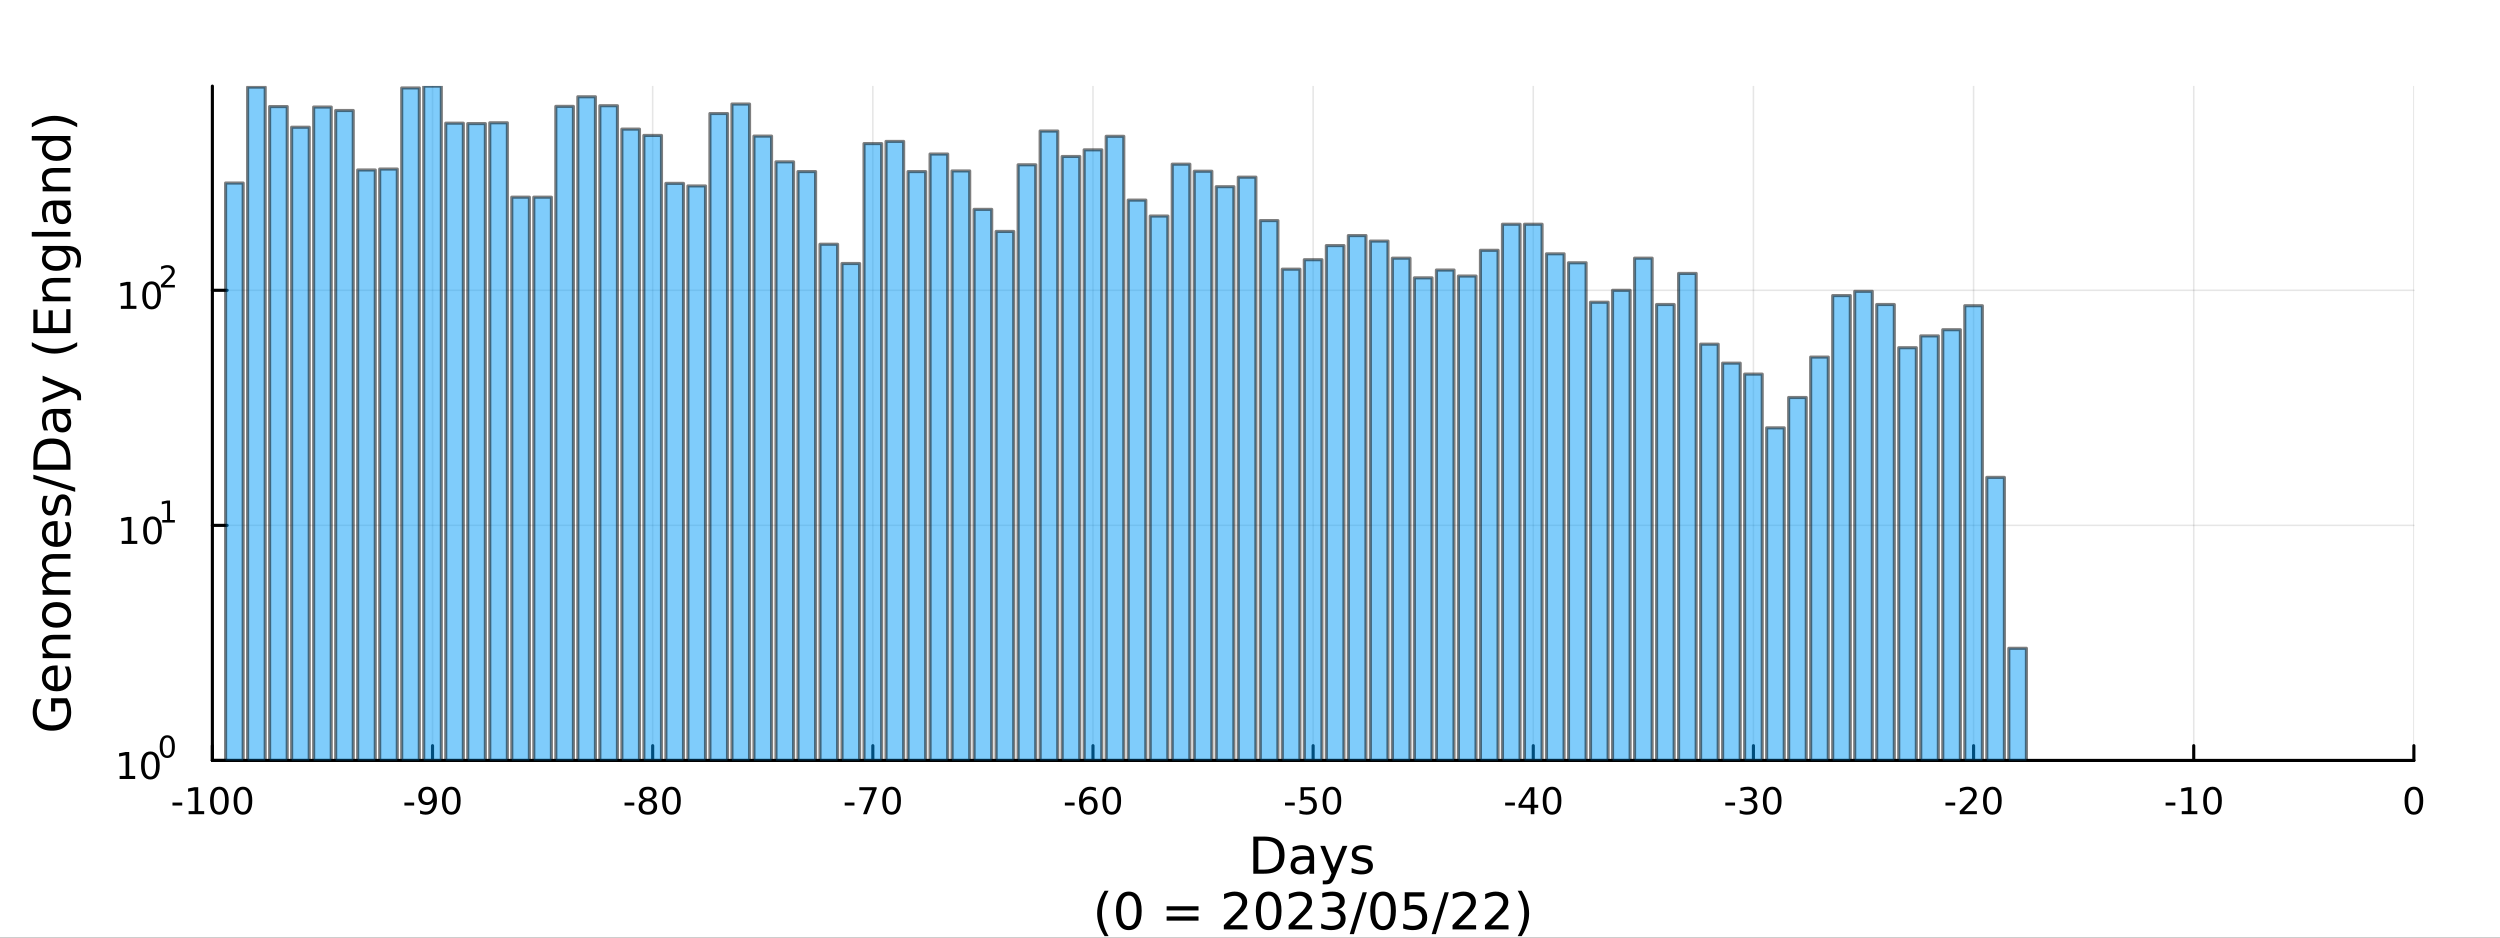 <?xml version="1.0" encoding="utf-8"?>
<svg xmlns="http://www.w3.org/2000/svg" xmlns:xlink="http://www.w3.org/1999/xlink" width="800" height="300" viewBox="0 0 3200 1200">
<rect x="0" y="0" width="3200" height="1200" fill="#333333" stroke="none"/>
<defs>
  <clipPath id="clip580">
    <rect x="0" y="0" width="3200" height="1200"/>
  </clipPath>
</defs>
<path clip-path="url(#clip580)" d="
M0 1200 L3200 1200 L3200 0 L0 0  Z
  " fill="#ffffff" fill-rule="evenodd" fill-opacity="1"/>
<defs>
  <clipPath id="clip581">
    <rect x="640" y="0" width="2241" height="1200"/>
  </clipPath>
</defs>
<path clip-path="url(#clip580)" d="
M271.839 973.368 L3089.76 973.368 L3089.76 110.236 L271.839 110.236  Z
  " fill="#ffffff" fill-rule="evenodd" fill-opacity="1"/>
<defs>
  <clipPath id="clip582">
    <rect x="271" y="110" width="2819" height="864"/>
  </clipPath>
</defs>
<polyline clip-path="url(#clip582)" style="stroke:#000000; stroke-linecap:round; stroke-linejoin:round; stroke-width:2; stroke-opacity:0.1; fill:none" points="
  271.839,973.368 271.839,110.236 
  "/>
<polyline clip-path="url(#clip582)" style="stroke:#000000; stroke-linecap:round; stroke-linejoin:round; stroke-width:2; stroke-opacity:0.1; fill:none" points="
  553.632,973.368 553.632,110.236 
  "/>
<polyline clip-path="url(#clip582)" style="stroke:#000000; stroke-linecap:round; stroke-linejoin:round; stroke-width:2; stroke-opacity:0.1; fill:none" points="
  835.424,973.368 835.424,110.236 
  "/>
<polyline clip-path="url(#clip582)" style="stroke:#000000; stroke-linecap:round; stroke-linejoin:round; stroke-width:2; stroke-opacity:0.1; fill:none" points="
  1117.22,973.368 1117.22,110.236 
  "/>
<polyline clip-path="url(#clip582)" style="stroke:#000000; stroke-linecap:round; stroke-linejoin:round; stroke-width:2; stroke-opacity:0.1; fill:none" points="
  1399.01,973.368 1399.01,110.236 
  "/>
<polyline clip-path="url(#clip582)" style="stroke:#000000; stroke-linecap:round; stroke-linejoin:round; stroke-width:2; stroke-opacity:0.1; fill:none" points="
  1680.8,973.368 1680.8,110.236 
  "/>
<polyline clip-path="url(#clip582)" style="stroke:#000000; stroke-linecap:round; stroke-linejoin:round; stroke-width:2; stroke-opacity:0.1; fill:none" points="
  1962.59,973.368 1962.59,110.236 
  "/>
<polyline clip-path="url(#clip582)" style="stroke:#000000; stroke-linecap:round; stroke-linejoin:round; stroke-width:2; stroke-opacity:0.1; fill:none" points="
  2244.39,973.368 2244.39,110.236 
  "/>
<polyline clip-path="url(#clip582)" style="stroke:#000000; stroke-linecap:round; stroke-linejoin:round; stroke-width:2; stroke-opacity:0.1; fill:none" points="
  2526.18,973.368 2526.18,110.236 
  "/>
<polyline clip-path="url(#clip582)" style="stroke:#000000; stroke-linecap:round; stroke-linejoin:round; stroke-width:2; stroke-opacity:0.1; fill:none" points="
  2807.97,973.368 2807.97,110.236 
  "/>
<polyline clip-path="url(#clip582)" style="stroke:#000000; stroke-linecap:round; stroke-linejoin:round; stroke-width:2; stroke-opacity:0.1; fill:none" points="
  3089.76,973.368 3089.76,110.236 
  "/>
<polyline clip-path="url(#clip580)" style="stroke:#000000; stroke-linecap:round; stroke-linejoin:round; stroke-width:4; stroke-opacity:1; fill:none" points="
  271.839,973.368 3089.76,973.368 
  "/>
<polyline clip-path="url(#clip580)" style="stroke:#000000; stroke-linecap:round; stroke-linejoin:round; stroke-width:4; stroke-opacity:1; fill:none" points="
  271.839,973.368 271.839,954.47 
  "/>
<polyline clip-path="url(#clip580)" style="stroke:#000000; stroke-linecap:round; stroke-linejoin:round; stroke-width:4; stroke-opacity:1; fill:none" points="
  553.632,973.368 553.632,954.47 
  "/>
<polyline clip-path="url(#clip580)" style="stroke:#000000; stroke-linecap:round; stroke-linejoin:round; stroke-width:4; stroke-opacity:1; fill:none" points="
  835.424,973.368 835.424,954.47 
  "/>
<polyline clip-path="url(#clip580)" style="stroke:#000000; stroke-linecap:round; stroke-linejoin:round; stroke-width:4; stroke-opacity:1; fill:none" points="
  1117.22,973.368 1117.22,954.47 
  "/>
<polyline clip-path="url(#clip580)" style="stroke:#000000; stroke-linecap:round; stroke-linejoin:round; stroke-width:4; stroke-opacity:1; fill:none" points="
  1399.01,973.368 1399.01,954.47 
  "/>
<polyline clip-path="url(#clip580)" style="stroke:#000000; stroke-linecap:round; stroke-linejoin:round; stroke-width:4; stroke-opacity:1; fill:none" points="
  1680.8,973.368 1680.8,954.47 
  "/>
<polyline clip-path="url(#clip580)" style="stroke:#000000; stroke-linecap:round; stroke-linejoin:round; stroke-width:4; stroke-opacity:1; fill:none" points="
  1962.59,973.368 1962.59,954.47 
  "/>
<polyline clip-path="url(#clip580)" style="stroke:#000000; stroke-linecap:round; stroke-linejoin:round; stroke-width:4; stroke-opacity:1; fill:none" points="
  2244.39,973.368 2244.39,954.47 
  "/>
<polyline clip-path="url(#clip580)" style="stroke:#000000; stroke-linecap:round; stroke-linejoin:round; stroke-width:4; stroke-opacity:1; fill:none" points="
  2526.18,973.368 2526.18,954.47 
  "/>
<polyline clip-path="url(#clip580)" style="stroke:#000000; stroke-linecap:round; stroke-linejoin:round; stroke-width:4; stroke-opacity:1; fill:none" points="
  2807.97,973.368 2807.97,954.47 
  "/>
<polyline clip-path="url(#clip580)" style="stroke:#000000; stroke-linecap:round; stroke-linejoin:round; stroke-width:4; stroke-opacity:1; fill:none" points="
  3089.76,973.368 3089.76,954.47 
  "/>
<path clip-path="url(#clip580)" d="M220.775 1027.28 L233.251 1027.28 L233.251 1031.08 L220.775 1031.08 L220.775 1027.28 Z" fill="#000000" fill-rule="evenodd" fill-opacity="1" /><path clip-path="url(#clip580)" d="M241.446 1038.23 L249.085 1038.23 L249.085 1011.87 L240.775 1013.53 L240.775 1009.27 L249.038 1007.61 L253.714 1007.61 L253.714 1038.23 L261.353 1038.23 L261.353 1042.17 L241.446 1042.17 L241.446 1038.23 Z" fill="#000000" fill-rule="evenodd" fill-opacity="1" /><path clip-path="url(#clip580)" d="M280.798 1010.69 Q277.186 1010.69 275.358 1014.25 Q273.552 1017.79 273.552 1024.92 Q273.552 1032.03 275.358 1035.59 Q277.186 1039.14 280.798 1039.14 Q284.432 1039.14 286.237 1035.59 Q288.066 1032.03 288.066 1024.92 Q288.066 1017.79 286.237 1014.25 Q284.432 1010.69 280.798 1010.69 M280.798 1006.98 Q286.608 1006.98 289.663 1011.59 Q292.742 1016.17 292.742 1024.92 Q292.742 1033.65 289.663 1038.26 Q286.608 1042.84 280.798 1042.84 Q274.987 1042.84 271.909 1038.26 Q268.853 1033.65 268.853 1024.92 Q268.853 1016.17 271.909 1011.59 Q274.987 1006.98 280.798 1006.98 Z" fill="#000000" fill-rule="evenodd" fill-opacity="1" /><path clip-path="url(#clip580)" d="M310.959 1010.69 Q307.348 1010.69 305.52 1014.25 Q303.714 1017.79 303.714 1024.92 Q303.714 1032.03 305.52 1035.59 Q307.348 1039.14 310.959 1039.14 Q314.594 1039.14 316.399 1035.59 Q318.228 1032.03 318.228 1024.92 Q318.228 1017.79 316.399 1014.25 Q314.594 1010.69 310.959 1010.69 M310.959 1006.98 Q316.77 1006.98 319.825 1011.59 Q322.904 1016.17 322.904 1024.92 Q322.904 1033.65 319.825 1038.26 Q316.77 1042.84 310.959 1042.84 Q305.149 1042.84 302.071 1038.26 Q299.015 1033.65 299.015 1024.92 Q299.015 1016.17 302.071 1011.59 Q305.149 1006.98 310.959 1006.98 Z" fill="#000000" fill-rule="evenodd" fill-opacity="1" /><path clip-path="url(#clip580)" d="M517.648 1027.28 L530.125 1027.28 L530.125 1031.08 L517.648 1031.08 L517.648 1027.28 Z" fill="#000000" fill-rule="evenodd" fill-opacity="1" /><path clip-path="url(#clip580)" d="M537.648 1041.45 L537.648 1037.19 Q539.407 1038.02 541.213 1038.46 Q543.018 1038.9 544.754 1038.9 Q549.384 1038.9 551.815 1035.8 Q554.268 1032.68 554.615 1026.33 Q553.273 1028.33 551.213 1029.39 Q549.153 1030.45 546.653 1030.45 Q541.467 1030.45 538.435 1027.33 Q535.426 1024.18 535.426 1018.74 Q535.426 1013.42 538.574 1010.2 Q541.722 1006.98 546.953 1006.98 Q552.949 1006.98 556.097 1011.59 Q559.268 1016.17 559.268 1024.92 Q559.268 1033.09 555.379 1037.98 Q551.514 1042.84 544.963 1042.84 Q543.203 1042.84 541.398 1042.49 Q539.592 1042.14 537.648 1041.45 M546.953 1026.8 Q550.102 1026.8 551.93 1024.64 Q553.782 1022.49 553.782 1018.74 Q553.782 1015.02 551.93 1012.86 Q550.102 1010.69 546.953 1010.69 Q543.805 1010.69 541.953 1012.86 Q540.125 1015.02 540.125 1018.74 Q540.125 1022.49 541.953 1024.64 Q543.805 1026.8 546.953 1026.8 Z" fill="#000000" fill-rule="evenodd" fill-opacity="1" /><path clip-path="url(#clip580)" d="M577.671 1010.69 Q574.06 1010.69 572.231 1014.25 Q570.426 1017.79 570.426 1024.92 Q570.426 1032.03 572.231 1035.59 Q574.06 1039.14 577.671 1039.14 Q581.305 1039.14 583.111 1035.59 Q584.939 1032.03 584.939 1024.92 Q584.939 1017.79 583.111 1014.25 Q581.305 1010.69 577.671 1010.69 M577.671 1006.98 Q583.481 1006.98 586.537 1011.59 Q589.615 1016.17 589.615 1024.92 Q589.615 1033.65 586.537 1038.26 Q583.481 1042.84 577.671 1042.84 Q571.861 1042.84 568.782 1038.26 Q565.727 1033.65 565.727 1024.92 Q565.727 1016.17 568.782 1011.59 Q571.861 1006.98 577.671 1006.98 Z" fill="#000000" fill-rule="evenodd" fill-opacity="1" /><path clip-path="url(#clip580)" d="M799.441 1027.28 L811.917 1027.28 L811.917 1031.08 L799.441 1031.08 L799.441 1027.28 Z" fill="#000000" fill-rule="evenodd" fill-opacity="1" /><path clip-path="url(#clip580)" d="M829.301 1025.76 Q825.968 1025.76 824.047 1027.54 Q822.149 1029.32 822.149 1032.45 Q822.149 1035.57 824.047 1037.35 Q825.968 1039.14 829.301 1039.14 Q832.635 1039.14 834.556 1037.35 Q836.477 1035.55 836.477 1032.45 Q836.477 1029.32 834.556 1027.54 Q832.658 1025.76 829.301 1025.76 M824.626 1023.77 Q821.616 1023.02 819.927 1020.96 Q818.26 1018.9 818.26 1015.94 Q818.26 1011.8 821.2 1009.39 Q824.163 1006.98 829.301 1006.98 Q834.463 1006.98 837.403 1009.39 Q840.343 1011.8 840.343 1015.94 Q840.343 1018.9 838.653 1020.96 Q836.987 1023.02 834.001 1023.77 Q837.38 1024.55 839.255 1026.84 Q841.153 1029.14 841.153 1032.45 Q841.153 1037.47 838.075 1040.15 Q835.019 1042.84 829.301 1042.84 Q823.584 1042.84 820.505 1040.15 Q817.45 1037.47 817.45 1032.45 Q817.45 1029.14 819.348 1026.84 Q821.246 1024.55 824.626 1023.77 M822.913 1016.38 Q822.913 1019.07 824.579 1020.57 Q826.269 1022.08 829.301 1022.08 Q832.311 1022.08 834.001 1020.57 Q835.713 1019.07 835.713 1016.38 Q835.713 1013.7 834.001 1012.19 Q832.311 1010.69 829.301 1010.69 Q826.269 1010.69 824.579 1012.19 Q822.913 1013.7 822.913 1016.38 Z" fill="#000000" fill-rule="evenodd" fill-opacity="1" /><path clip-path="url(#clip580)" d="M859.463 1010.69 Q855.852 1010.69 854.024 1014.25 Q852.218 1017.79 852.218 1024.92 Q852.218 1032.03 854.024 1035.59 Q855.852 1039.14 859.463 1039.14 Q863.098 1039.14 864.903 1035.59 Q866.732 1032.03 866.732 1024.92 Q866.732 1017.79 864.903 1014.25 Q863.098 1010.69 859.463 1010.69 M859.463 1006.98 Q865.274 1006.98 868.329 1011.59 Q871.408 1016.17 871.408 1024.92 Q871.408 1033.65 868.329 1038.26 Q865.274 1042.84 859.463 1042.84 Q853.653 1042.84 850.575 1038.26 Q847.519 1033.65 847.519 1024.92 Q847.519 1016.17 850.575 1011.59 Q853.653 1006.98 859.463 1006.98 Z" fill="#000000" fill-rule="evenodd" fill-opacity="1" /><path clip-path="url(#clip580)" d="M1081.23 1027.28 L1093.71 1027.28 L1093.71 1031.08 L1081.23 1031.08 L1081.23 1027.28 Z" fill="#000000" fill-rule="evenodd" fill-opacity="1" /><path clip-path="url(#clip580)" d="M1099.91 1007.61 L1122.14 1007.61 L1122.14 1009.6 L1109.59 1042.17 L1104.71 1042.17 L1116.51 1011.54 L1099.91 1011.54 L1099.91 1007.61 Z" fill="#000000" fill-rule="evenodd" fill-opacity="1" /><path clip-path="url(#clip580)" d="M1141.26 1010.69 Q1137.64 1010.69 1135.82 1014.25 Q1134.01 1017.79 1134.01 1024.92 Q1134.01 1032.03 1135.82 1035.59 Q1137.64 1039.14 1141.26 1039.14 Q1144.89 1039.14 1146.7 1035.59 Q1148.52 1032.03 1148.52 1024.92 Q1148.52 1017.79 1146.7 1014.25 Q1144.89 1010.69 1141.26 1010.69 M1141.26 1006.98 Q1147.07 1006.98 1150.12 1011.59 Q1153.2 1016.17 1153.2 1024.92 Q1153.2 1033.65 1150.12 1038.26 Q1147.07 1042.84 1141.26 1042.84 Q1135.45 1042.84 1132.37 1038.26 Q1129.31 1033.65 1129.31 1024.92 Q1129.31 1016.17 1132.37 1011.59 Q1135.45 1006.98 1141.26 1006.98 Z" fill="#000000" fill-rule="evenodd" fill-opacity="1" /><path clip-path="url(#clip580)" d="M1363.03 1027.28 L1375.5 1027.28 L1375.5 1031.08 L1363.03 1031.08 L1363.03 1027.28 Z" fill="#000000" fill-rule="evenodd" fill-opacity="1" /><path clip-path="url(#clip580)" d="M1393.47 1023.02 Q1390.32 1023.02 1388.47 1025.18 Q1386.64 1027.33 1386.64 1031.08 Q1386.64 1034.81 1388.47 1036.98 Q1390.32 1039.14 1393.47 1039.14 Q1396.61 1039.14 1398.44 1036.98 Q1400.29 1034.81 1400.29 1031.08 Q1400.29 1027.33 1398.44 1025.18 Q1396.61 1023.02 1393.47 1023.02 M1402.75 1008.37 L1402.75 1012.63 Q1400.99 1011.8 1399.18 1011.36 Q1397.4 1010.92 1395.64 1010.92 Q1391.01 1010.92 1388.56 1014.04 Q1386.13 1017.17 1385.78 1023.49 Q1387.15 1021.47 1389.21 1020.41 Q1391.27 1019.32 1393.74 1019.32 Q1398.95 1019.32 1401.96 1022.49 Q1404.99 1025.64 1404.99 1031.08 Q1404.99 1036.4 1401.84 1039.62 Q1398.7 1042.84 1393.47 1042.84 Q1387.47 1042.84 1384.3 1038.26 Q1381.13 1033.65 1381.13 1024.92 Q1381.13 1016.73 1385.02 1011.87 Q1388.9 1006.98 1395.46 1006.98 Q1397.22 1006.98 1399 1007.33 Q1400.8 1007.68 1402.75 1008.37 Z" fill="#000000" fill-rule="evenodd" fill-opacity="1" /><path clip-path="url(#clip580)" d="M1423.05 1010.69 Q1419.44 1010.69 1417.61 1014.25 Q1415.8 1017.79 1415.8 1024.92 Q1415.8 1032.03 1417.61 1035.59 Q1419.44 1039.14 1423.05 1039.14 Q1426.68 1039.14 1428.49 1035.59 Q1430.32 1032.03 1430.32 1024.92 Q1430.32 1017.79 1428.49 1014.25 Q1426.68 1010.69 1423.05 1010.69 M1423.05 1006.98 Q1428.86 1006.98 1431.91 1011.59 Q1434.99 1016.17 1434.99 1024.92 Q1434.99 1033.65 1431.91 1038.26 Q1428.86 1042.84 1423.05 1042.84 Q1417.24 1042.84 1414.16 1038.26 Q1411.1 1033.65 1411.1 1024.92 Q1411.1 1016.17 1414.16 1011.59 Q1417.24 1006.98 1423.05 1006.98 Z" fill="#000000" fill-rule="evenodd" fill-opacity="1" /><path clip-path="url(#clip580)" d="M1644.82 1027.28 L1657.29 1027.28 L1657.29 1031.08 L1644.82 1031.08 L1644.82 1027.28 Z" fill="#000000" fill-rule="evenodd" fill-opacity="1" /><path clip-path="url(#clip580)" d="M1664.73 1007.61 L1683.08 1007.61 L1683.08 1011.54 L1669.01 1011.54 L1669.01 1020.02 Q1670.03 1019.67 1671.04 1019.51 Q1672.06 1019.32 1673.08 1019.32 Q1678.87 1019.32 1682.25 1022.49 Q1685.63 1025.66 1685.63 1031.08 Q1685.63 1036.66 1682.16 1039.76 Q1678.68 1042.84 1672.36 1042.84 Q1670.19 1042.84 1667.92 1042.47 Q1665.67 1042.1 1663.27 1041.36 L1663.27 1036.66 Q1665.35 1037.79 1667.57 1038.35 Q1669.79 1038.9 1672.27 1038.9 Q1676.28 1038.9 1678.61 1036.8 Q1680.95 1034.69 1680.95 1031.08 Q1680.95 1027.47 1678.61 1025.36 Q1676.28 1023.26 1672.27 1023.26 Q1670.4 1023.26 1668.52 1023.67 Q1666.67 1024.09 1664.73 1024.97 L1664.73 1007.61 Z" fill="#000000" fill-rule="evenodd" fill-opacity="1" /><path clip-path="url(#clip580)" d="M1704.84 1010.69 Q1701.23 1010.69 1699.4 1014.25 Q1697.6 1017.79 1697.6 1024.92 Q1697.6 1032.03 1699.4 1035.59 Q1701.23 1039.14 1704.84 1039.14 Q1708.47 1039.14 1710.28 1035.59 Q1712.11 1032.03 1712.11 1024.92 Q1712.11 1017.79 1710.28 1014.25 Q1708.47 1010.69 1704.84 1010.69 M1704.84 1006.98 Q1710.65 1006.98 1713.71 1011.59 Q1716.79 1016.17 1716.79 1024.92 Q1716.79 1033.65 1713.71 1038.26 Q1710.65 1042.84 1704.84 1042.84 Q1699.03 1042.84 1695.95 1038.26 Q1692.9 1033.65 1692.9 1024.92 Q1692.9 1016.17 1695.95 1011.59 Q1699.03 1006.98 1704.84 1006.98 Z" fill="#000000" fill-rule="evenodd" fill-opacity="1" /><path clip-path="url(#clip580)" d="M1926.61 1027.28 L1939.09 1027.28 L1939.09 1031.08 L1926.61 1031.08 L1926.61 1027.28 Z" fill="#000000" fill-rule="evenodd" fill-opacity="1" /><path clip-path="url(#clip580)" d="M1959.32 1011.68 L1947.51 1030.13 L1959.32 1030.13 L1959.32 1011.68 M1958.09 1007.61 L1963.97 1007.61 L1963.97 1030.13 L1968.9 1030.13 L1968.9 1034.02 L1963.97 1034.02 L1963.97 1042.17 L1959.32 1042.17 L1959.32 1034.02 L1943.72 1034.02 L1943.72 1029.51 L1958.09 1007.61 Z" fill="#000000" fill-rule="evenodd" fill-opacity="1" /><path clip-path="url(#clip580)" d="M1986.63 1010.69 Q1983.02 1010.69 1981.19 1014.25 Q1979.39 1017.79 1979.39 1024.92 Q1979.39 1032.03 1981.19 1035.59 Q1983.02 1039.14 1986.63 1039.14 Q1990.27 1039.14 1992.07 1035.59 Q1993.9 1032.03 1993.9 1024.92 Q1993.9 1017.79 1992.07 1014.25 Q1990.27 1010.69 1986.63 1010.69 M1986.63 1006.98 Q1992.44 1006.98 1995.5 1011.59 Q1998.58 1016.17 1998.58 1024.92 Q1998.58 1033.65 1995.5 1038.26 Q1992.44 1042.84 1986.63 1042.84 Q1980.82 1042.84 1977.74 1038.26 Q1974.69 1033.65 1974.69 1024.92 Q1974.69 1016.17 1977.74 1011.59 Q1980.82 1006.98 1986.63 1006.98 Z" fill="#000000" fill-rule="evenodd" fill-opacity="1" /><path clip-path="url(#clip580)" d="M2208.4 1027.28 L2220.88 1027.28 L2220.88 1031.08 L2208.4 1031.08 L2208.4 1027.28 Z" fill="#000000" fill-rule="evenodd" fill-opacity="1" /><path clip-path="url(#clip580)" d="M2242.43 1023.53 Q2245.79 1024.25 2247.66 1026.52 Q2249.56 1028.79 2249.56 1032.12 Q2249.56 1037.24 2246.04 1040.04 Q2242.52 1042.84 2236.04 1042.84 Q2233.87 1042.84 2231.55 1042.4 Q2229.26 1041.98 2226.81 1041.13 L2226.81 1036.61 Q2228.75 1037.75 2231.06 1038.33 Q2233.38 1038.9 2235.9 1038.9 Q2240.3 1038.9 2242.59 1037.17 Q2244.91 1035.43 2244.91 1032.12 Q2244.91 1029.07 2242.75 1027.35 Q2240.62 1025.62 2236.81 1025.62 L2232.78 1025.62 L2232.78 1021.77 L2236.99 1021.77 Q2240.44 1021.77 2242.27 1020.41 Q2244.1 1019.02 2244.1 1016.43 Q2244.1 1013.77 2242.2 1012.35 Q2240.32 1010.92 2236.81 1010.92 Q2234.88 1010.92 2232.69 1011.33 Q2230.49 1011.75 2227.85 1012.63 L2227.85 1008.46 Q2230.51 1007.72 2232.82 1007.35 Q2235.16 1006.98 2237.22 1006.98 Q2242.55 1006.98 2245.65 1009.41 Q2248.75 1011.82 2248.75 1015.94 Q2248.75 1018.81 2247.11 1020.8 Q2245.46 1022.77 2242.43 1023.53 Z" fill="#000000" fill-rule="evenodd" fill-opacity="1" /><path clip-path="url(#clip580)" d="M2268.43 1010.69 Q2264.81 1010.69 2262.99 1014.25 Q2261.18 1017.79 2261.18 1024.92 Q2261.18 1032.03 2262.99 1035.59 Q2264.81 1039.14 2268.43 1039.14 Q2272.06 1039.14 2273.87 1035.59 Q2275.69 1032.03 2275.69 1024.92 Q2275.69 1017.79 2273.87 1014.25 Q2272.06 1010.69 2268.43 1010.69 M2268.43 1006.98 Q2274.24 1006.98 2277.29 1011.59 Q2280.37 1016.17 2280.37 1024.92 Q2280.37 1033.65 2277.29 1038.26 Q2274.24 1042.84 2268.43 1042.84 Q2262.62 1042.84 2259.54 1038.26 Q2256.48 1033.65 2256.48 1024.92 Q2256.48 1016.17 2259.54 1011.59 Q2262.62 1006.98 2268.43 1006.98 Z" fill="#000000" fill-rule="evenodd" fill-opacity="1" /><path clip-path="url(#clip580)" d="M2490.2 1027.28 L2502.67 1027.28 L2502.67 1031.08 L2490.2 1031.08 L2490.2 1027.28 Z" fill="#000000" fill-rule="evenodd" fill-opacity="1" /><path clip-path="url(#clip580)" d="M2514.08 1038.23 L2530.4 1038.23 L2530.4 1042.17 L2508.46 1042.17 L2508.46 1038.23 Q2511.12 1035.48 2515.7 1030.85 Q2520.31 1026.2 2521.49 1024.85 Q2523.74 1022.33 2524.62 1020.59 Q2525.52 1018.83 2525.52 1017.14 Q2525.52 1014.39 2523.57 1012.65 Q2521.65 1010.92 2518.55 1010.92 Q2516.35 1010.92 2513.9 1011.68 Q2511.47 1012.45 2508.69 1014 L2508.69 1009.27 Q2511.51 1008.14 2513.97 1007.56 Q2516.42 1006.98 2518.46 1006.98 Q2523.83 1006.98 2527.02 1009.67 Q2530.22 1012.35 2530.22 1016.84 Q2530.22 1018.97 2529.41 1020.89 Q2528.62 1022.79 2526.51 1025.39 Q2525.94 1026.06 2522.83 1029.27 Q2519.73 1032.47 2514.08 1038.23 Z" fill="#000000" fill-rule="evenodd" fill-opacity="1" /><path clip-path="url(#clip580)" d="M2550.22 1010.69 Q2546.61 1010.69 2544.78 1014.25 Q2542.97 1017.79 2542.97 1024.92 Q2542.97 1032.03 2544.78 1035.59 Q2546.61 1039.14 2550.22 1039.14 Q2553.85 1039.14 2555.66 1035.59 Q2557.49 1032.03 2557.49 1024.92 Q2557.49 1017.79 2555.66 1014.25 Q2553.85 1010.69 2550.22 1010.69 M2550.22 1006.98 Q2556.03 1006.98 2559.08 1011.59 Q2562.16 1016.17 2562.16 1024.92 Q2562.16 1033.65 2559.08 1038.26 Q2556.03 1042.84 2550.22 1042.84 Q2544.41 1042.84 2541.33 1038.26 Q2538.27 1033.65 2538.27 1024.92 Q2538.27 1016.17 2541.33 1011.59 Q2544.41 1006.98 2550.22 1006.98 Z" fill="#000000" fill-rule="evenodd" fill-opacity="1" /><path clip-path="url(#clip580)" d="M2771.99 1027.28 L2784.46 1027.28 L2784.46 1031.08 L2771.99 1031.08 L2771.99 1027.28 Z" fill="#000000" fill-rule="evenodd" fill-opacity="1" /><path clip-path="url(#clip580)" d="M2792.66 1038.23 L2800.3 1038.23 L2800.3 1011.87 L2791.99 1013.53 L2791.99 1009.27 L2800.25 1007.61 L2804.93 1007.61 L2804.93 1038.23 L2812.57 1038.23 L2812.57 1042.17 L2792.66 1042.17 L2792.66 1038.23 Z" fill="#000000" fill-rule="evenodd" fill-opacity="1" /><path clip-path="url(#clip580)" d="M2832.01 1010.69 Q2828.4 1010.69 2826.57 1014.25 Q2824.77 1017.79 2824.77 1024.92 Q2824.77 1032.03 2826.57 1035.59 Q2828.4 1039.14 2832.01 1039.14 Q2835.64 1039.14 2837.45 1035.59 Q2839.28 1032.03 2839.28 1024.92 Q2839.28 1017.79 2837.45 1014.25 Q2835.64 1010.69 2832.01 1010.69 M2832.01 1006.98 Q2837.82 1006.98 2840.88 1011.59 Q2843.95 1016.17 2843.95 1024.92 Q2843.95 1033.65 2840.88 1038.26 Q2837.82 1042.84 2832.01 1042.84 Q2826.2 1042.84 2823.12 1038.26 Q2820.07 1033.65 2820.07 1024.92 Q2820.07 1016.17 2823.12 1011.59 Q2826.2 1006.98 2832.01 1006.98 Z" fill="#000000" fill-rule="evenodd" fill-opacity="1" /><path clip-path="url(#clip580)" d="M3089.76 1010.69 Q3086.15 1010.69 3084.32 1014.25 Q3082.52 1017.79 3082.52 1024.92 Q3082.52 1032.03 3084.32 1035.59 Q3086.15 1039.14 3089.76 1039.14 Q3093.4 1039.14 3095.2 1035.59 Q3097.03 1032.03 3097.03 1024.92 Q3097.03 1017.79 3095.2 1014.25 Q3093.4 1010.69 3089.76 1010.69 M3089.76 1006.98 Q3095.57 1006.98 3098.63 1011.59 Q3101.71 1016.17 3101.71 1024.92 Q3101.71 1033.65 3098.63 1038.26 Q3095.57 1042.84 3089.76 1042.84 Q3083.95 1042.84 3080.87 1038.26 Q3077.82 1033.65 3077.82 1024.92 Q3077.82 1016.17 3080.87 1011.59 Q3083.95 1006.98 3089.76 1006.98 Z" fill="#000000" fill-rule="evenodd" fill-opacity="1" /><path clip-path="url(#clip580)" d="M1610.68 1076.12 L1610.68 1113.07 L1618.45 1113.07 Q1628.28 1113.07 1632.84 1108.61 Q1637.42 1104.16 1637.42 1094.54 Q1637.42 1085 1632.84 1080.57 Q1628.28 1076.12 1618.45 1076.12 L1610.68 1076.12 M1604.25 1070.83 L1617.46 1070.83 Q1631.28 1070.83 1637.74 1076.59 Q1644.2 1082.32 1644.2 1094.54 Q1644.2 1106.83 1637.71 1112.59 Q1631.21 1118.35 1617.46 1118.35 L1604.25 1118.35 L1604.25 1070.83 Z" fill="#000000" fill-rule="evenodd" fill-opacity="1" /><path clip-path="url(#clip580)" d="M1670.39 1100.43 Q1663.3 1100.43 1660.56 1102.06 Q1657.82 1103.68 1657.82 1107.59 Q1657.82 1110.71 1659.86 1112.56 Q1661.93 1114.37 1665.46 1114.37 Q1670.33 1114.37 1673.26 1110.94 Q1676.22 1107.47 1676.22 1101.74 L1676.22 1100.43 L1670.39 1100.43 M1682.07 1098.01 L1682.07 1118.35 L1676.22 1118.35 L1676.22 1112.94 Q1674.21 1116.19 1671.22 1117.75 Q1668.23 1119.27 1663.9 1119.27 Q1658.43 1119.27 1655.18 1116.22 Q1651.96 1113.13 1651.96 1107.98 Q1651.96 1101.96 1655.98 1098.9 Q1660.02 1095.85 1668.01 1095.85 L1676.22 1095.85 L1676.22 1095.28 Q1676.22 1091.23 1673.54 1089.04 Q1670.9 1086.81 1666.1 1086.81 Q1663.04 1086.81 1660.14 1087.54 Q1657.25 1088.27 1654.57 1089.74 L1654.57 1084.33 Q1657.79 1083.09 1660.81 1082.48 Q1663.84 1081.84 1666.7 1081.84 Q1674.44 1081.84 1678.26 1085.85 Q1682.07 1089.87 1682.07 1098.01 Z" fill="#000000" fill-rule="evenodd" fill-opacity="1" /><path clip-path="url(#clip580)" d="M1708.97 1121.66 Q1706.49 1128.03 1704.13 1129.97 Q1701.78 1131.91 1697.83 1131.91 L1693.15 1131.91 L1693.15 1127.01 L1696.59 1127.01 Q1699.01 1127.01 1700.34 1125.86 Q1701.68 1124.72 1703.3 1120.45 L1704.35 1117.78 L1689.94 1082.7 L1696.14 1082.7 L1707.28 1110.59 L1718.42 1082.7 L1724.63 1082.7 L1708.97 1121.66 Z" fill="#000000" fill-rule="evenodd" fill-opacity="1" /><path clip-path="url(#clip580)" d="M1755.44 1083.75 L1755.44 1089.29 Q1752.96 1088.02 1750.28 1087.38 Q1747.61 1086.75 1744.75 1086.75 Q1740.38 1086.75 1738.19 1088.08 Q1736.02 1089.42 1736.02 1092.09 Q1736.02 1094.13 1737.58 1095.31 Q1739.14 1096.45 1743.85 1097.5 L1745.86 1097.95 Q1752.1 1099.29 1754.71 1101.74 Q1757.35 1104.16 1757.35 1108.52 Q1757.35 1113.48 1753.4 1116.38 Q1749.49 1119.27 1742.61 1119.27 Q1739.75 1119.27 1736.63 1118.7 Q1733.54 1118.16 1730.1 1117.05 L1730.1 1111 Q1733.35 1112.69 1736.5 1113.55 Q1739.65 1114.37 1742.74 1114.37 Q1746.88 1114.37 1749.11 1112.97 Q1751.33 1111.54 1751.33 1108.96 Q1751.33 1106.58 1749.71 1105.3 Q1748.12 1104.03 1742.68 1102.85 L1740.64 1102.37 Q1735.2 1101.23 1732.78 1098.87 Q1730.36 1096.49 1730.36 1092.35 Q1730.36 1087.32 1733.92 1084.58 Q1737.49 1081.84 1744.04 1081.84 Q1747.29 1081.84 1750.16 1082.32 Q1753.02 1082.8 1755.44 1083.75 Z" fill="#000000" fill-rule="evenodd" fill-opacity="1" /><path clip-path="url(#clip580)" d="M1418.96 1140.17 Q1414.7 1147.49 1412.63 1154.65 Q1410.56 1161.81 1410.56 1169.17 Q1410.56 1176.52 1412.63 1183.74 Q1414.73 1190.94 1418.96 1198.23 L1413.87 1198.23 Q1409.1 1190.75 1406.71 1183.52 Q1404.35 1176.3 1404.35 1169.17 Q1404.35 1162.07 1406.71 1154.87 Q1409.07 1147.68 1413.87 1140.17 L1418.96 1140.17 Z" fill="#000000" fill-rule="evenodd" fill-opacity="1" /><path clip-path="url(#clip580)" d="M1444.9 1146.34 Q1439.94 1146.34 1437.42 1151.25 Q1434.94 1156.12 1434.94 1165.92 Q1434.94 1175.69 1437.42 1180.59 Q1439.94 1185.46 1444.9 1185.46 Q1449.9 1185.46 1452.38 1180.59 Q1454.9 1175.69 1454.9 1165.92 Q1454.9 1156.12 1452.38 1151.25 Q1449.9 1146.34 1444.9 1146.34 M1444.9 1141.25 Q1452.89 1141.25 1457.09 1147.59 Q1461.33 1153.89 1461.33 1165.92 Q1461.33 1177.92 1457.09 1184.25 Q1452.89 1190.55 1444.9 1190.55 Q1436.92 1190.55 1432.68 1184.25 Q1428.48 1177.92 1428.48 1165.92 Q1428.48 1153.89 1432.68 1147.59 Q1436.92 1141.25 1444.9 1141.25 Z" fill="#000000" fill-rule="evenodd" fill-opacity="1" /><path clip-path="url(#clip580)" d="M1493.28 1160.03 L1534.09 1160.03 L1534.09 1165.38 L1493.28 1165.38 L1493.28 1160.03 M1493.28 1173.02 L1534.09 1173.02 L1534.09 1178.43 L1493.28 1178.43 L1493.28 1173.02 Z" fill="#000000" fill-rule="evenodd" fill-opacity="1" /><path clip-path="url(#clip580)" d="M1574.22 1184.22 L1596.66 1184.22 L1596.66 1189.63 L1566.49 1189.63 L1566.49 1184.22 Q1570.15 1180.43 1576.45 1174.07 Q1582.79 1167.67 1584.41 1165.82 Q1587.5 1162.35 1588.71 1159.97 Q1589.95 1157.55 1589.95 1155.23 Q1589.95 1151.44 1587.27 1149.05 Q1584.63 1146.66 1580.37 1146.66 Q1577.34 1146.66 1573.97 1147.71 Q1570.63 1148.76 1566.81 1150.9 L1566.81 1144.4 Q1570.69 1142.84 1574.06 1142.05 Q1577.44 1141.25 1580.24 1141.25 Q1587.62 1141.25 1592.02 1144.94 Q1596.41 1148.64 1596.41 1154.81 Q1596.41 1157.74 1595.29 1160.38 Q1594.21 1162.99 1591.32 1166.56 Q1590.52 1167.48 1586.25 1171.9 Q1581.99 1176.3 1574.22 1184.22 Z" fill="#000000" fill-rule="evenodd" fill-opacity="1" /><path clip-path="url(#clip580)" d="M1623.91 1146.34 Q1618.94 1146.34 1616.43 1151.25 Q1613.95 1156.12 1613.95 1165.92 Q1613.95 1175.69 1616.43 1180.59 Q1618.94 1185.46 1623.91 1185.46 Q1628.91 1185.46 1631.39 1180.59 Q1633.9 1175.69 1633.9 1165.92 Q1633.9 1156.12 1631.39 1151.25 Q1628.91 1146.34 1623.91 1146.34 M1623.91 1141.25 Q1631.9 1141.25 1636.1 1147.59 Q1640.33 1153.89 1640.33 1165.92 Q1640.33 1177.92 1636.1 1184.25 Q1631.9 1190.55 1623.91 1190.55 Q1615.92 1190.55 1611.69 1184.25 Q1607.48 1177.92 1607.48 1165.92 Q1607.48 1153.89 1611.69 1147.59 Q1615.92 1141.25 1623.91 1141.25 Z" fill="#000000" fill-rule="evenodd" fill-opacity="1" /><path clip-path="url(#clip580)" d="M1657.17 1184.22 L1679.61 1184.22 L1679.61 1189.63 L1649.43 1189.63 L1649.43 1184.22 Q1653.09 1180.43 1659.4 1174.07 Q1665.73 1167.67 1667.35 1165.82 Q1670.44 1162.35 1671.65 1159.97 Q1672.89 1157.55 1672.89 1155.23 Q1672.89 1151.44 1670.22 1149.05 Q1667.58 1146.66 1663.31 1146.66 Q1660.29 1146.66 1656.91 1147.71 Q1653.57 1148.76 1649.75 1150.9 L1649.75 1144.4 Q1653.64 1142.84 1657.01 1142.05 Q1660.38 1141.25 1663.18 1141.25 Q1670.57 1141.25 1674.96 1144.94 Q1679.35 1148.64 1679.35 1154.81 Q1679.35 1157.74 1678.24 1160.38 Q1677.16 1162.99 1674.26 1166.56 Q1673.47 1167.48 1669.2 1171.9 Q1664.93 1176.3 1657.17 1184.22 Z" fill="#000000" fill-rule="evenodd" fill-opacity="1" /><path clip-path="url(#clip580)" d="M1712.58 1164.01 Q1717.2 1165 1719.78 1168.12 Q1722.39 1171.23 1722.39 1175.82 Q1722.39 1182.85 1717.55 1186.7 Q1712.71 1190.55 1703.8 1190.55 Q1700.81 1190.55 1697.62 1189.95 Q1694.47 1189.38 1691.1 1188.2 L1691.1 1181.99 Q1693.77 1183.55 1696.95 1184.35 Q1700.14 1185.14 1703.61 1185.14 Q1709.65 1185.14 1712.81 1182.76 Q1715.99 1180.37 1715.99 1175.82 Q1715.99 1171.62 1713.03 1169.26 Q1710.1 1166.87 1704.85 1166.87 L1699.31 1166.87 L1699.31 1161.59 L1705.1 1161.59 Q1709.85 1161.59 1712.36 1159.71 Q1714.87 1157.8 1714.87 1154.24 Q1714.87 1150.58 1712.26 1148.64 Q1709.69 1146.66 1704.85 1146.66 Q1702.21 1146.66 1699.18 1147.24 Q1696.16 1147.81 1692.53 1149.02 L1692.53 1143.29 Q1696.19 1142.27 1699.37 1141.76 Q1702.59 1141.25 1705.42 1141.25 Q1712.74 1141.25 1717.01 1144.59 Q1721.27 1147.9 1721.27 1153.57 Q1721.27 1157.52 1719.01 1160.25 Q1716.75 1162.96 1712.58 1164.01 Z" fill="#000000" fill-rule="evenodd" fill-opacity="1" /><path clip-path="url(#clip580)" d="M1744.16 1142.11 L1749.57 1142.11 L1733.02 1195.68 L1727.61 1195.68 L1744.16 1142.11 Z" fill="#000000" fill-rule="evenodd" fill-opacity="1" /><path clip-path="url(#clip580)" d="M1770.29 1146.34 Q1765.32 1146.34 1762.81 1151.25 Q1760.33 1156.12 1760.33 1165.92 Q1760.33 1175.69 1762.81 1180.59 Q1765.32 1185.46 1770.29 1185.46 Q1775.28 1185.46 1777.77 1180.59 Q1780.28 1175.69 1780.28 1165.92 Q1780.28 1156.12 1777.77 1151.25 Q1775.28 1146.34 1770.29 1146.34 M1770.29 1141.25 Q1778.28 1141.25 1782.48 1147.59 Q1786.71 1153.89 1786.71 1165.92 Q1786.71 1177.92 1782.48 1184.25 Q1778.28 1190.55 1770.29 1190.55 Q1762.3 1190.55 1758.07 1184.25 Q1753.86 1177.92 1753.86 1165.92 Q1753.86 1153.89 1758.07 1147.59 Q1762.3 1141.25 1770.29 1141.25 Z" fill="#000000" fill-rule="evenodd" fill-opacity="1" /><path clip-path="url(#clip580)" d="M1798.07 1142.11 L1823.31 1142.11 L1823.31 1147.52 L1803.96 1147.52 L1803.96 1159.17 Q1805.36 1158.69 1806.76 1158.47 Q1808.16 1158.22 1809.56 1158.22 Q1817.52 1158.22 1822.17 1162.58 Q1826.81 1166.94 1826.81 1174.39 Q1826.81 1182.06 1822.04 1186.32 Q1817.27 1190.55 1808.58 1190.55 Q1805.59 1190.55 1802.47 1190.05 Q1799.38 1189.54 1796.07 1188.52 L1796.07 1182.06 Q1798.93 1183.62 1801.99 1184.38 Q1805.04 1185.14 1808.45 1185.14 Q1813.96 1185.14 1817.17 1182.25 Q1820.39 1179.35 1820.39 1174.39 Q1820.39 1169.42 1817.17 1166.52 Q1813.96 1163.63 1808.45 1163.63 Q1805.87 1163.63 1803.29 1164.2 Q1800.75 1164.77 1798.07 1165.98 L1798.07 1142.11 Z" fill="#000000" fill-rule="evenodd" fill-opacity="1" /><path clip-path="url(#clip580)" d="M1849.06 1142.11 L1854.47 1142.11 L1837.92 1195.68 L1832.51 1195.68 L1849.06 1142.11 Z" fill="#000000" fill-rule="evenodd" fill-opacity="1" /><path clip-path="url(#clip580)" d="M1866.98 1184.22 L1889.42 1184.22 L1889.42 1189.63 L1859.25 1189.63 L1859.25 1184.22 Q1862.91 1180.43 1869.21 1174.07 Q1875.54 1167.67 1877.17 1165.82 Q1880.26 1162.35 1881.46 1159.97 Q1882.71 1157.55 1882.71 1155.23 Q1882.71 1151.44 1880.03 1149.05 Q1877.39 1146.66 1873.13 1146.66 Q1870.1 1146.66 1866.73 1147.71 Q1863.39 1148.76 1859.57 1150.9 L1859.57 1144.4 Q1863.45 1142.84 1866.82 1142.05 Q1870.2 1141.25 1873 1141.25 Q1880.38 1141.25 1884.77 1144.94 Q1889.17 1148.64 1889.17 1154.81 Q1889.17 1157.74 1888.05 1160.38 Q1886.97 1162.99 1884.07 1166.56 Q1883.28 1167.48 1879.01 1171.9 Q1874.75 1176.3 1866.98 1184.22 Z" fill="#000000" fill-rule="evenodd" fill-opacity="1" /><path clip-path="url(#clip580)" d="M1908.46 1184.22 L1930.89 1184.22 L1930.89 1189.63 L1900.72 1189.63 L1900.72 1184.22 Q1904.38 1180.43 1910.68 1174.07 Q1917.02 1167.67 1918.64 1165.82 Q1921.73 1162.35 1922.94 1159.97 Q1924.18 1157.55 1924.18 1155.23 Q1924.18 1151.44 1921.5 1149.05 Q1918.86 1146.66 1914.6 1146.66 Q1911.57 1146.66 1908.2 1147.71 Q1904.86 1148.76 1901.04 1150.9 L1901.04 1144.4 Q1904.92 1142.84 1908.3 1142.05 Q1911.67 1141.25 1914.47 1141.25 Q1921.85 1141.25 1926.25 1144.94 Q1930.64 1148.64 1930.64 1154.81 Q1930.64 1157.74 1929.53 1160.38 Q1928.44 1162.99 1925.55 1166.56 Q1924.75 1167.48 1920.49 1171.9 Q1916.22 1176.3 1908.46 1184.22 Z" fill="#000000" fill-rule="evenodd" fill-opacity="1" /><path clip-path="url(#clip580)" d="M1942.64 1140.17 L1947.73 1140.17 Q1952.51 1147.68 1954.86 1154.87 Q1957.25 1162.07 1957.25 1169.17 Q1957.25 1176.3 1954.86 1183.52 Q1952.51 1190.75 1947.73 1198.23 L1942.64 1198.23 Q1946.87 1190.94 1948.94 1183.74 Q1951.04 1176.52 1951.04 1169.17 Q1951.04 1161.81 1948.94 1154.65 Q1946.87 1147.49 1942.64 1140.17 Z" fill="#000000" fill-rule="evenodd" fill-opacity="1" /><polyline clip-path="url(#clip582)" style="stroke:#000000; stroke-linecap:round; stroke-linejoin:round; stroke-width:2; stroke-opacity:0.1; fill:none" points="
  271.839,973.368 3089.76,973.368 
  "/>
<polyline clip-path="url(#clip582)" style="stroke:#000000; stroke-linecap:round; stroke-linejoin:round; stroke-width:2; stroke-opacity:0.1; fill:none" points="
  271.839,672.483 3089.76,672.483 
  "/>
<polyline clip-path="url(#clip582)" style="stroke:#000000; stroke-linecap:round; stroke-linejoin:round; stroke-width:2; stroke-opacity:0.1; fill:none" points="
  271.839,371.598 3089.76,371.598 
  "/>
<polyline clip-path="url(#clip580)" style="stroke:#000000; stroke-linecap:round; stroke-linejoin:round; stroke-width:4; stroke-opacity:1; fill:none" points="
  271.839,973.368 271.839,110.236 
  "/>
<polyline clip-path="url(#clip580)" style="stroke:#000000; stroke-linecap:round; stroke-linejoin:round; stroke-width:4; stroke-opacity:1; fill:none" points="
  271.839,973.368 290.737,973.368 
  "/>
<polyline clip-path="url(#clip580)" style="stroke:#000000; stroke-linecap:round; stroke-linejoin:round; stroke-width:4; stroke-opacity:1; fill:none" points="
  271.839,672.483 290.737,672.483 
  "/>
<polyline clip-path="url(#clip580)" style="stroke:#000000; stroke-linecap:round; stroke-linejoin:round; stroke-width:4; stroke-opacity:1; fill:none" points="
  271.839,371.598 290.737,371.598 
  "/>
<path clip-path="url(#clip580)" d="M153.134 993.16 L160.772 993.16 L160.772 966.795 L152.462 968.461 L152.462 964.202 L160.726 962.535 L165.402 962.535 L165.402 993.16 L173.041 993.16 L173.041 997.095 L153.134 997.095 L153.134 993.16 Z" fill="#000000" fill-rule="evenodd" fill-opacity="1" /><path clip-path="url(#clip580)" d="M192.485 965.614 Q188.874 965.614 187.045 969.179 Q185.24 972.72 185.24 979.85 Q185.24 986.956 187.045 990.521 Q188.874 994.063 192.485 994.063 Q196.119 994.063 197.925 990.521 Q199.754 986.956 199.754 979.85 Q199.754 972.72 197.925 969.179 Q196.119 965.614 192.485 965.614 M192.485 961.91 Q198.295 961.91 201.351 966.517 Q204.43 971.1 204.43 979.85 Q204.43 988.577 201.351 993.183 Q198.295 997.767 192.485 997.767 Q186.675 997.767 183.596 993.183 Q180.541 988.577 180.541 979.85 Q180.541 971.1 183.596 966.517 Q186.675 961.91 192.485 961.91 Z" fill="#000000" fill-rule="evenodd" fill-opacity="1" /><path clip-path="url(#clip580)" d="M214.134 944.106 Q211.2 944.106 209.715 947.003 Q208.248 949.88 208.248 955.673 Q208.248 961.447 209.715 964.344 Q211.2 967.221 214.134 967.221 Q217.087 967.221 218.554 964.344 Q220.04 961.447 220.04 955.673 Q220.04 949.88 218.554 947.003 Q217.087 944.106 214.134 944.106 M214.134 941.097 Q218.855 941.097 221.338 944.84 Q223.839 948.564 223.839 955.673 Q223.839 962.764 221.338 966.506 Q218.855 970.23 214.134 970.23 Q209.414 970.23 206.912 966.506 Q204.43 962.764 204.43 955.673 Q204.43 948.564 206.912 944.84 Q209.414 941.097 214.134 941.097 Z" fill="#000000" fill-rule="evenodd" fill-opacity="1" /><path clip-path="url(#clip580)" d="M155.823 692.275 L163.462 692.275 L163.462 665.91 L155.152 667.576 L155.152 663.317 L163.416 661.651 L168.092 661.651 L168.092 692.275 L175.73 692.275 L175.73 696.211 L155.823 696.211 L155.823 692.275 Z" fill="#000000" fill-rule="evenodd" fill-opacity="1" /><path clip-path="url(#clip580)" d="M195.175 664.729 Q191.564 664.729 189.735 668.294 Q187.929 671.836 187.929 678.965 Q187.929 686.072 189.735 689.636 Q191.564 693.178 195.175 693.178 Q198.809 693.178 200.615 689.636 Q202.443 686.072 202.443 678.965 Q202.443 671.836 200.615 668.294 Q198.809 664.729 195.175 664.729 M195.175 661.026 Q200.985 661.026 204.04 665.632 Q207.119 670.215 207.119 678.965 Q207.119 687.692 204.04 692.299 Q200.985 696.882 195.175 696.882 Q189.365 696.882 186.286 692.299 Q183.23 687.692 183.23 678.965 Q183.23 670.215 186.286 665.632 Q189.365 661.026 195.175 661.026 Z" fill="#000000" fill-rule="evenodd" fill-opacity="1" /><path clip-path="url(#clip580)" d="M207.665 665.603 L213.871 665.603 L213.871 644.181 L207.119 645.535 L207.119 642.074 L213.833 640.72 L217.633 640.72 L217.633 665.603 L223.839 665.603 L223.839 668.8 L207.665 668.8 L207.665 665.603 Z" fill="#000000" fill-rule="evenodd" fill-opacity="1" /><path clip-path="url(#clip580)" d="M154.713 391.391 L162.352 391.391 L162.352 365.025 L154.042 366.692 L154.042 362.432 L162.306 360.766 L166.982 360.766 L166.982 391.391 L174.621 391.391 L174.621 395.326 L154.713 395.326 L154.713 391.391 Z" fill="#000000" fill-rule="evenodd" fill-opacity="1" /><path clip-path="url(#clip580)" d="M194.065 363.844 Q190.454 363.844 188.625 367.409 Q186.82 370.951 186.82 378.08 Q186.82 385.187 188.625 388.752 Q190.454 392.293 194.065 392.293 Q197.699 392.293 199.505 388.752 Q201.334 385.187 201.334 378.08 Q201.334 370.951 199.505 367.409 Q197.699 363.844 194.065 363.844 M194.065 360.141 Q199.875 360.141 202.931 364.747 Q206.009 369.33 206.009 378.08 Q206.009 386.807 202.931 391.414 Q199.875 395.997 194.065 395.997 Q188.255 395.997 185.176 391.414 Q182.121 386.807 182.121 378.08 Q182.121 369.33 185.176 364.747 Q188.255 360.141 194.065 360.141 Z" fill="#000000" fill-rule="evenodd" fill-opacity="1" /><path clip-path="url(#clip580)" d="M210.58 364.718 L223.839 364.718 L223.839 367.915 L206.009 367.915 L206.009 364.718 Q208.172 362.48 211.896 358.718 Q215.639 354.938 216.598 353.847 Q218.423 351.797 219.137 350.386 Q219.871 348.957 219.871 347.584 Q219.871 345.346 218.291 343.935 Q216.73 342.525 214.21 342.525 Q212.423 342.525 210.429 343.145 Q208.454 343.766 206.198 345.026 L206.198 341.189 Q208.492 340.268 210.486 339.798 Q212.479 339.328 214.134 339.328 Q218.498 339.328 221.093 341.509 Q223.689 343.691 223.689 347.34 Q223.689 349.07 223.03 350.631 Q222.391 352.173 220.68 354.28 Q220.209 354.825 217.689 357.439 Q215.169 360.035 210.58 364.718 Z" fill="#000000" fill-rule="evenodd" fill-opacity="1" /><path clip-path="url(#clip580)" d="M83.427 900.159 L70.664 900.159 L70.664 910.663 L65.38 910.663 L65.38 893.794 L85.782 893.794 Q88.424 897.518 89.793 902.005 Q91.129 906.493 91.129 911.586 Q91.129 922.726 84.636 929.028 Q78.111 935.298 66.494 935.298 Q54.845 935.298 48.352 929.028 Q41.827 922.726 41.827 911.586 Q41.827 906.939 42.973 902.769 Q44.119 898.568 46.347 895.035 L53.19 895.035 Q50.166 898.6 48.638 902.61 Q47.11 906.621 47.11 911.045 Q47.11 919.766 51.98 924.158 Q56.85 928.519 66.494 928.519 Q76.106 928.519 80.976 924.158 Q85.846 919.766 85.846 911.045 Q85.846 907.639 85.273 904.966 Q84.668 902.292 83.427 900.159 Z" fill="#000000" fill-rule="evenodd" fill-opacity="1" /><path clip-path="url(#clip580)" d="M70.918 851.812 L73.783 851.812 L73.783 878.739 Q79.83 878.357 83.013 875.11 Q86.164 871.832 86.164 866.007 Q86.164 862.634 85.337 859.483 Q84.509 856.3 82.854 853.181 L88.392 853.181 Q89.729 856.332 90.429 859.642 Q91.129 862.952 91.129 866.358 Q91.129 874.888 86.164 879.885 Q81.199 884.85 72.732 884.85 Q63.98 884.85 58.855 880.139 Q53.699 875.397 53.699 867.376 Q53.699 860.183 58.346 856.013 Q62.961 851.812 70.918 851.812 M69.2 857.668 Q64.393 857.732 61.529 860.374 Q58.664 862.984 58.664 867.312 Q58.664 872.214 61.433 875.174 Q64.202 878.102 69.231 878.548 L69.2 857.668 Z" fill="#000000" fill-rule="evenodd" fill-opacity="1" /><path clip-path="url(#clip580)" d="M68.69 812.567 L90.206 812.567 L90.206 818.424 L68.881 818.424 Q63.82 818.424 61.306 820.397 Q58.791 822.37 58.791 826.317 Q58.791 831.06 61.815 833.797 Q64.839 836.534 70.059 836.534 L90.206 836.534 L90.206 842.422 L54.558 842.422 L54.558 836.534 L60.096 836.534 Q56.882 834.434 55.29 831.601 Q53.699 828.736 53.699 825.012 Q53.699 818.869 57.518 815.718 Q61.306 812.567 68.69 812.567 Z" fill="#000000" fill-rule="evenodd" fill-opacity="1" /><path clip-path="url(#clip580)" d="M58.664 787.073 Q58.664 791.783 62.356 794.521 Q66.017 797.258 72.414 797.258 Q78.812 797.258 82.504 794.552 Q86.164 791.815 86.164 787.073 Q86.164 782.394 82.472 779.657 Q78.78 776.919 72.414 776.919 Q66.08 776.919 62.388 779.657 Q58.664 782.394 58.664 787.073 M53.699 787.073 Q53.699 779.434 58.664 775.073 Q63.63 770.713 72.414 770.713 Q81.167 770.713 86.164 775.073 Q91.129 779.434 91.129 787.073 Q91.129 794.743 86.164 799.104 Q81.167 803.433 72.414 803.433 Q63.63 803.433 58.664 799.104 Q53.699 794.743 53.699 787.073 Z" fill="#000000" fill-rule="evenodd" fill-opacity="1" /><path clip-path="url(#clip580)" d="M61.401 733.251 Q57.455 731.054 55.577 727.999 Q53.699 724.943 53.699 720.806 Q53.699 715.236 57.614 712.212 Q61.497 709.188 68.69 709.188 L90.206 709.188 L90.206 715.077 L68.881 715.077 Q63.757 715.077 61.274 716.891 Q58.791 718.705 58.791 722.429 Q58.791 726.98 61.815 729.622 Q64.839 732.264 70.059 732.264 L90.206 732.264 L90.206 738.152 L68.881 738.152 Q63.725 738.152 61.274 739.966 Q58.791 741.781 58.791 745.568 Q58.791 750.056 61.847 752.698 Q64.871 755.34 70.059 755.34 L90.206 755.34 L90.206 761.228 L54.558 761.228 L54.558 755.34 L60.096 755.34 Q56.818 753.334 55.259 750.533 Q53.699 747.733 53.699 743.881 Q53.699 739.998 55.672 737.293 Q57.646 734.556 61.401 733.251 Z" fill="#000000" fill-rule="evenodd" fill-opacity="1" /><path clip-path="url(#clip580)" d="M70.918 667.015 L73.783 667.015 L73.783 693.942 Q79.83 693.56 83.013 690.314 Q86.164 687.036 86.164 681.211 Q86.164 677.837 85.337 674.686 Q84.509 671.503 82.854 668.384 L88.392 668.384 Q89.729 671.535 90.429 674.845 Q91.129 678.155 91.129 681.561 Q91.129 690.091 86.164 695.088 Q81.199 700.053 72.732 700.053 Q63.98 700.053 58.855 695.343 Q53.699 690.6 53.699 682.58 Q53.699 675.386 58.346 671.217 Q62.961 667.015 70.918 667.015 M69.2 672.872 Q64.393 672.936 61.529 675.577 Q58.664 678.187 58.664 682.516 Q58.664 687.418 61.433 690.378 Q64.202 693.306 69.231 693.751 L69.2 672.872 Z" fill="#000000" fill-rule="evenodd" fill-opacity="1" /><path clip-path="url(#clip580)" d="M55.609 634.678 L61.147 634.678 Q59.874 637.16 59.237 639.834 Q58.601 642.507 58.601 645.372 Q58.601 649.733 59.937 651.929 Q61.274 654.093 63.948 654.093 Q65.985 654.093 67.162 652.533 Q68.308 650.974 69.359 646.263 L69.804 644.258 Q71.141 638.02 73.592 635.41 Q76.011 632.768 80.371 632.768 Q85.337 632.768 88.233 636.715 Q91.129 640.63 91.129 647.505 Q91.129 650.369 90.556 653.488 Q90.015 656.576 88.901 660.013 L82.854 660.013 Q84.541 656.767 85.4 653.616 Q86.228 650.465 86.228 647.377 Q86.228 643.24 84.827 641.012 Q83.395 638.784 80.817 638.784 Q78.43 638.784 77.157 640.407 Q75.883 641.998 74.706 647.441 L74.228 649.478 Q73.082 654.921 70.727 657.34 Q68.34 659.759 64.202 659.759 Q59.173 659.759 56.436 656.194 Q53.699 652.629 53.699 646.072 Q53.699 642.826 54.176 639.961 Q54.654 637.097 55.609 634.678 Z" fill="#000000" fill-rule="evenodd" fill-opacity="1" /><path clip-path="url(#clip580)" d="M42.686 613.034 L42.686 607.623 L96.254 624.174 L96.254 629.585 L42.686 613.034 Z" fill="#000000" fill-rule="evenodd" fill-opacity="1" /><path clip-path="url(#clip580)" d="M47.97 594.796 L84.923 594.796 L84.923 587.03 Q84.923 577.195 80.467 572.644 Q76.011 568.061 66.398 568.061 Q56.85 568.061 52.426 572.644 Q47.97 577.195 47.97 587.03 L47.97 594.796 M42.686 601.226 L42.686 588.017 Q42.686 574.203 48.447 567.742 Q54.176 561.281 66.398 561.281 Q78.684 561.281 84.445 567.774 Q90.206 574.267 90.206 588.017 L90.206 601.226 L42.686 601.226 Z" fill="#000000" fill-rule="evenodd" fill-opacity="1" /><path clip-path="url(#clip580)" d="M72.287 535.086 Q72.287 542.184 73.91 544.921 Q75.533 547.658 79.448 547.658 Q82.567 547.658 84.413 545.621 Q86.228 543.553 86.228 540.02 Q86.228 535.15 82.79 532.222 Q79.321 529.262 73.592 529.262 L72.287 529.262 L72.287 535.086 M69.868 523.405 L90.206 523.405 L90.206 529.262 L84.795 529.262 Q88.042 531.267 89.602 534.259 Q91.129 537.25 91.129 541.579 Q91.129 547.054 88.074 550.3 Q84.986 553.515 79.83 553.515 Q73.815 553.515 70.759 549.504 Q67.704 545.462 67.704 537.473 L67.704 529.262 L67.131 529.262 Q63.088 529.262 60.892 531.935 Q58.664 534.577 58.664 539.383 Q58.664 542.439 59.396 545.335 Q60.128 548.231 61.592 550.905 L56.182 550.905 Q54.94 547.69 54.336 544.667 Q53.699 541.643 53.699 538.778 Q53.699 531.044 57.709 527.225 Q61.72 523.405 69.868 523.405 Z" fill="#000000" fill-rule="evenodd" fill-opacity="1" /><path clip-path="url(#clip580)" d="M93.516 496.51 Q99.882 498.993 101.824 501.348 Q103.765 503.703 103.765 507.65 L103.765 512.329 L98.864 512.329 L98.864 508.891 Q98.864 506.472 97.718 505.135 Q96.572 503.799 92.307 502.175 L89.633 501.125 L54.558 515.543 L54.558 509.337 L82.44 498.197 L54.558 487.057 L54.558 480.85 L93.516 496.51 Z" fill="#000000" fill-rule="evenodd" fill-opacity="1" /><path clip-path="url(#clip580)" d="M40.745 437.977 Q48.065 442.242 55.227 444.311 Q62.388 446.38 69.74 446.38 Q77.093 446.38 84.318 444.311 Q91.511 442.21 98.8 437.977 L98.8 443.07 Q91.32 447.844 84.095 450.231 Q76.87 452.587 69.74 452.587 Q62.643 452.587 55.45 450.231 Q48.256 447.876 40.745 443.07 L40.745 437.977 Z" fill="#000000" fill-rule="evenodd" fill-opacity="1" /><path clip-path="url(#clip580)" d="M42.686 426.36 L42.686 396.314 L48.097 396.314 L48.097 419.931 L62.165 419.931 L62.165 397.3 L67.576 397.3 L67.576 419.931 L84.795 419.931 L84.795 395.741 L90.206 395.741 L90.206 426.36 L42.686 426.36 Z" fill="#000000" fill-rule="evenodd" fill-opacity="1" /><path clip-path="url(#clip580)" d="M68.69 355.796 L90.206 355.796 L90.206 361.652 L68.881 361.652 Q63.82 361.652 61.306 363.626 Q58.791 365.599 58.791 369.546 Q58.791 374.288 61.815 377.026 Q64.839 379.763 70.059 379.763 L90.206 379.763 L90.206 385.651 L54.558 385.651 L54.558 379.763 L60.096 379.763 Q56.882 377.662 55.29 374.829 Q53.699 371.965 53.699 368.241 Q53.699 362.098 57.518 358.947 Q61.306 355.796 68.69 355.796 Z" fill="#000000" fill-rule="evenodd" fill-opacity="1" /><path clip-path="url(#clip580)" d="M71.969 320.657 Q65.603 320.657 62.102 323.299 Q58.601 325.909 58.601 330.651 Q58.601 335.362 62.102 338.004 Q65.603 340.614 71.969 340.614 Q78.302 340.614 81.804 338.004 Q85.305 335.362 85.305 330.651 Q85.305 325.909 81.804 323.299 Q78.302 320.657 71.969 320.657 M85.782 314.801 Q94.885 314.801 99.309 318.843 Q103.765 322.885 103.765 331.224 Q103.765 334.312 103.288 337.049 Q102.842 339.786 101.887 342.364 L96.19 342.364 Q97.591 339.786 98.259 337.272 Q98.927 334.757 98.927 332.147 Q98.927 326.386 95.904 323.522 Q92.912 320.657 86.832 320.657 L83.936 320.657 Q87.087 322.472 88.647 325.304 Q90.206 328.137 90.206 332.084 Q90.206 338.64 85.209 342.651 Q80.212 346.661 71.969 346.661 Q63.693 346.661 58.696 342.651 Q53.699 338.64 53.699 332.084 Q53.699 328.137 55.259 325.304 Q56.818 322.472 59.969 320.657 L54.558 320.657 L54.558 314.801 L85.782 314.801 Z" fill="#000000" fill-rule="evenodd" fill-opacity="1" /><path clip-path="url(#clip580)" d="M40.681 302.738 L40.681 296.881 L90.206 296.881 L90.206 302.738 L40.681 302.738 Z" fill="#000000" fill-rule="evenodd" fill-opacity="1" /><path clip-path="url(#clip580)" d="M72.287 268.427 Q72.287 275.524 73.91 278.262 Q75.533 280.999 79.448 280.999 Q82.567 280.999 84.413 278.962 Q86.228 276.893 86.228 273.36 Q86.228 268.49 82.79 265.562 Q79.321 262.602 73.592 262.602 L72.287 262.602 L72.287 268.427 M69.868 256.746 L90.206 256.746 L90.206 262.602 L84.795 262.602 Q88.042 264.607 89.602 267.599 Q91.129 270.591 91.129 274.92 Q91.129 280.394 88.074 283.641 Q84.986 286.855 79.83 286.855 Q73.815 286.855 70.759 282.845 Q67.704 278.803 67.704 270.814 L67.704 262.602 L67.131 262.602 Q63.088 262.602 60.892 265.276 Q58.664 267.917 58.664 272.724 Q58.664 275.779 59.396 278.675 Q60.128 281.572 61.592 284.245 L56.182 284.245 Q54.94 281.031 54.336 278.007 Q53.699 274.983 53.699 272.119 Q53.699 264.384 57.709 260.565 Q61.72 256.746 69.868 256.746 Z" fill="#000000" fill-rule="evenodd" fill-opacity="1" /><path clip-path="url(#clip580)" d="M68.69 215.05 L90.206 215.05 L90.206 220.907 L68.881 220.907 Q63.82 220.907 61.306 222.88 Q58.791 224.853 58.791 228.8 Q58.791 233.543 61.815 236.28 Q64.839 239.017 70.059 239.017 L90.206 239.017 L90.206 244.905 L54.558 244.905 L54.558 239.017 L60.096 239.017 Q56.882 236.916 55.29 234.084 Q53.699 231.219 53.699 227.495 Q53.699 221.352 57.518 218.201 Q61.306 215.05 68.69 215.05 Z" fill="#000000" fill-rule="evenodd" fill-opacity="1" /><path clip-path="url(#clip580)" d="M59.969 179.912 L40.681 179.912 L40.681 174.055 L90.206 174.055 L90.206 179.912 L84.859 179.912 Q88.042 181.758 89.602 184.59 Q91.129 187.391 91.129 191.338 Q91.129 197.799 85.973 201.873 Q80.817 205.915 72.414 205.915 Q64.011 205.915 58.855 201.873 Q53.699 197.799 53.699 191.338 Q53.699 187.391 55.259 184.59 Q56.786 181.758 59.969 179.912 M72.414 199.868 Q78.875 199.868 82.567 197.226 Q86.228 194.553 86.228 189.906 Q86.228 185.259 82.567 182.585 Q78.875 179.912 72.414 179.912 Q65.953 179.912 62.293 182.585 Q58.601 185.259 58.601 189.906 Q58.601 194.553 62.293 197.226 Q65.953 199.868 72.414 199.868 Z" fill="#000000" fill-rule="evenodd" fill-opacity="1" /><path clip-path="url(#clip580)" d="M40.745 162.915 L40.745 157.823 Q48.256 153.048 55.45 150.693 Q62.643 148.306 69.74 148.306 Q76.87 148.306 84.095 150.693 Q91.32 153.048 98.8 157.823 L98.8 162.915 Q91.511 158.682 84.318 156.613 Q77.093 154.512 69.74 154.512 Q62.388 154.512 55.227 156.613 Q48.065 158.682 40.745 162.915 Z" fill="#000000" fill-rule="evenodd" fill-opacity="1" /><path clip-path="url(#clip582)" d="
M288.747 234.285 L288.747 973.368 L311.29 973.368 L311.29 234.285 L288.747 234.285 L288.747 234.285  Z
  " fill="#009af9" fill-rule="evenodd" fill-opacity="0.5"/>
<polyline clip-path="url(#clip582)" style="stroke:#000000; stroke-linecap:round; stroke-linejoin:round; stroke-width:4; stroke-opacity:0.5; fill:none" points="
  288.747,234.285 288.747,973.368 311.29,973.368 311.29,234.285 288.747,234.285 
  "/>
<path clip-path="url(#clip582)" d="
M316.926 111.48 L316.926 973.368 L339.469 973.368 L339.469 111.48 L316.926 111.48 L316.926 111.48  Z
  " fill="#009af9" fill-rule="evenodd" fill-opacity="0.5"/>
<polyline clip-path="url(#clip582)" style="stroke:#000000; stroke-linecap:round; stroke-linejoin:round; stroke-width:4; stroke-opacity:0.5; fill:none" points="
  316.926,111.48 316.926,973.368 339.469,973.368 339.469,111.48 316.926,111.48 
  "/>
<path clip-path="url(#clip582)" d="
M345.105 136.38 L345.105 973.368 L367.649 973.368 L367.649 136.38 L345.105 136.38 L345.105 136.38  Z
  " fill="#009af9" fill-rule="evenodd" fill-opacity="0.5"/>
<polyline clip-path="url(#clip582)" style="stroke:#000000; stroke-linecap:round; stroke-linejoin:round; stroke-width:4; stroke-opacity:0.5; fill:none" points="
  345.105,136.38 345.105,973.368 367.649,973.368 367.649,136.38 345.105,136.38 
  "/>
<path clip-path="url(#clip582)" d="
M373.285 162.866 L373.285 973.368 L395.828 973.368 L395.828 162.866 L373.285 162.866 L373.285 162.866  Z
  " fill="#009af9" fill-rule="evenodd" fill-opacity="0.5"/>
<polyline clip-path="url(#clip582)" style="stroke:#000000; stroke-linecap:round; stroke-linejoin:round; stroke-width:4; stroke-opacity:0.5; fill:none" points="
  373.285,162.866 373.285,973.368 395.828,973.368 395.828,162.866 373.285,162.866 
  "/>
<path clip-path="url(#clip582)" d="
M401.464 137.029 L401.464 973.368 L424.007 973.368 L424.007 137.029 L401.464 137.029 L401.464 137.029  Z
  " fill="#009af9" fill-rule="evenodd" fill-opacity="0.5"/>
<polyline clip-path="url(#clip582)" style="stroke:#000000; stroke-linecap:round; stroke-linejoin:round; stroke-width:4; stroke-opacity:0.5; fill:none" points="
  401.464,137.029 401.464,973.368 424.007,973.368 424.007,137.029 401.464,137.029 
  "/>
<path clip-path="url(#clip582)" d="
M429.643 141.444 L429.643 973.368 L452.186 973.368 L452.186 141.444 L429.643 141.444 L429.643 141.444  Z
  " fill="#009af9" fill-rule="evenodd" fill-opacity="0.5"/>
<polyline clip-path="url(#clip582)" style="stroke:#000000; stroke-linecap:round; stroke-linejoin:round; stroke-width:4; stroke-opacity:0.5; fill:none" points="
  429.643,141.444 429.643,973.368 452.186,973.368 452.186,141.444 429.643,141.444 
  "/>
<path clip-path="url(#clip582)" d="
M457.822 217.58 L457.822 973.368 L480.366 973.368 L480.366 217.58 L457.822 217.58 L457.822 217.58  Z
  " fill="#009af9" fill-rule="evenodd" fill-opacity="0.5"/>
<polyline clip-path="url(#clip582)" style="stroke:#000000; stroke-linecap:round; stroke-linejoin:round; stroke-width:4; stroke-opacity:0.5; fill:none" points="
  457.822,217.58 457.822,973.368 480.366,973.368 480.366,217.58 457.822,217.58 
  "/>
<path clip-path="url(#clip582)" d="
M486.001 216.38 L486.001 973.368 L508.545 973.368 L508.545 216.38 L486.001 216.38 L486.001 216.38  Z
  " fill="#009af9" fill-rule="evenodd" fill-opacity="0.5"/>
<polyline clip-path="url(#clip582)" style="stroke:#000000; stroke-linecap:round; stroke-linejoin:round; stroke-width:4; stroke-opacity:0.5; fill:none" points="
  486.001,216.38 486.001,973.368 508.545,973.368 508.545,216.38 486.001,216.38 
  "/>
<path clip-path="url(#clip582)" d="
M514.181 112.555 L514.181 973.368 L536.724 973.368 L536.724 112.555 L514.181 112.555 L514.181 112.555  Z
  " fill="#009af9" fill-rule="evenodd" fill-opacity="0.5"/>
<polyline clip-path="url(#clip582)" style="stroke:#000000; stroke-linecap:round; stroke-linejoin:round; stroke-width:4; stroke-opacity:0.5; fill:none" points="
  514.181,112.555 514.181,973.368 536.724,973.368 536.724,112.555 514.181,112.555 
  "/>
<path clip-path="url(#clip582)" d="
M542.36 110.236 L542.36 973.368 L564.903 973.368 L564.903 110.236 L542.36 110.236 L542.36 110.236  Z
  " fill="#009af9" fill-rule="evenodd" fill-opacity="0.5"/>
<polyline clip-path="url(#clip582)" style="stroke:#000000; stroke-linecap:round; stroke-linejoin:round; stroke-width:4; stroke-opacity:0.5; fill:none" points="
  542.36,110.236 542.36,973.368 564.903,973.368 564.903,110.236 542.36,110.236 
  "/>
<path clip-path="url(#clip582)" d="
M570.539 157.68 L570.539 973.368 L593.083 973.368 L593.083 157.68 L570.539 157.68 L570.539 157.68  Z
  " fill="#009af9" fill-rule="evenodd" fill-opacity="0.5"/>
<polyline clip-path="url(#clip582)" style="stroke:#000000; stroke-linecap:round; stroke-linejoin:round; stroke-width:4; stroke-opacity:0.5; fill:none" points="
  570.539,157.68 570.539,973.368 593.083,973.368 593.083,157.68 570.539,157.68 
  "/>
<path clip-path="url(#clip582)" d="
M598.718 158.19 L598.718 973.368 L621.262 973.368 L621.262 158.19 L598.718 158.19 L598.718 158.19  Z
  " fill="#009af9" fill-rule="evenodd" fill-opacity="0.5"/>
<polyline clip-path="url(#clip582)" style="stroke:#000000; stroke-linecap:round; stroke-linejoin:round; stroke-width:4; stroke-opacity:0.5; fill:none" points="
  598.718,158.19 598.718,973.368 621.262,973.368 621.262,158.19 598.718,158.19 
  "/>
<path clip-path="url(#clip582)" d="
M626.898 157.173 L626.898 973.368 L649.441 973.368 L649.441 157.173 L626.898 157.173 L626.898 157.173  Z
  " fill="#009af9" fill-rule="evenodd" fill-opacity="0.5"/>
<polyline clip-path="url(#clip582)" style="stroke:#000000; stroke-linecap:round; stroke-linejoin:round; stroke-width:4; stroke-opacity:0.5; fill:none" points="
  626.898,157.173 626.898,973.368 649.441,973.368 649.441,157.173 626.898,157.173 
  "/>
<path clip-path="url(#clip582)" d="
M655.077 252.388 L655.077 973.368 L677.62 973.368 L677.62 252.388 L655.077 252.388 L655.077 252.388  Z
  " fill="#009af9" fill-rule="evenodd" fill-opacity="0.5"/>
<polyline clip-path="url(#clip582)" style="stroke:#000000; stroke-linecap:round; stroke-linejoin:round; stroke-width:4; stroke-opacity:0.5; fill:none" points="
  655.077,252.388 655.077,973.368 677.62,973.368 677.62,252.388 655.077,252.388 
  "/>
<path clip-path="url(#clip582)" d="
M683.256 252.388 L683.256 973.368 L705.8 973.368 L705.8 252.388 L683.256 252.388 L683.256 252.388  Z
  " fill="#009af9" fill-rule="evenodd" fill-opacity="0.5"/>
<polyline clip-path="url(#clip582)" style="stroke:#000000; stroke-linecap:round; stroke-linejoin:round; stroke-width:4; stroke-opacity:0.5; fill:none" points="
  683.256,252.388 683.256,973.368 705.8,973.368 705.8,252.388 683.256,252.388 
  "/>
<path clip-path="url(#clip582)" d="
M711.435 136.164 L711.435 973.368 L733.979 973.368 L733.979 136.164 L711.435 136.164 L711.435 136.164  Z
  " fill="#009af9" fill-rule="evenodd" fill-opacity="0.5"/>
<polyline clip-path="url(#clip582)" style="stroke:#000000; stroke-linecap:round; stroke-linejoin:round; stroke-width:4; stroke-opacity:0.5; fill:none" points="
  711.435,136.164 711.435,973.368 733.979,973.368 733.979,136.164 711.435,136.164 
  "/>
<path clip-path="url(#clip582)" d="
M739.615 123.827 L739.615 973.368 L762.158 973.368 L762.158 123.827 L739.615 123.827 L739.615 123.827  Z
  " fill="#009af9" fill-rule="evenodd" fill-opacity="0.5"/>
<polyline clip-path="url(#clip582)" style="stroke:#000000; stroke-linecap:round; stroke-linejoin:round; stroke-width:4; stroke-opacity:0.5; fill:none" points="
  739.615,123.827 739.615,973.368 762.158,973.368 762.158,123.827 739.615,123.827 
  "/>
<path clip-path="url(#clip582)" d="
M767.794 135.304 L767.794 973.368 L790.337 973.368 L790.337 135.304 L767.794 135.304 L767.794 135.304  Z
  " fill="#009af9" fill-rule="evenodd" fill-opacity="0.5"/>
<polyline clip-path="url(#clip582)" style="stroke:#000000; stroke-linecap:round; stroke-linejoin:round; stroke-width:4; stroke-opacity:0.5; fill:none" points="
  767.794,135.304 767.794,973.368 790.337,973.368 790.337,135.304 767.794,135.304 
  "/>
<path clip-path="url(#clip582)" d="
M795.973 165.269 L795.973 973.368 L818.517 973.368 L818.517 165.269 L795.973 165.269 L795.973 165.269  Z
  " fill="#009af9" fill-rule="evenodd" fill-opacity="0.5"/>
<polyline clip-path="url(#clip582)" style="stroke:#000000; stroke-linecap:round; stroke-linejoin:round; stroke-width:4; stroke-opacity:0.5; fill:none" points="
  795.973,165.269 795.973,973.368 818.517,973.368 818.517,165.269 795.973,165.269 
  "/>
<path clip-path="url(#clip582)" d="
M824.152 173.326 L824.152 973.368 L846.696 973.368 L846.696 173.326 L824.152 173.326 L824.152 173.326  Z
  " fill="#009af9" fill-rule="evenodd" fill-opacity="0.5"/>
<polyline clip-path="url(#clip582)" style="stroke:#000000; stroke-linecap:round; stroke-linejoin:round; stroke-width:4; stroke-opacity:0.5; fill:none" points="
  824.152,173.326 824.152,973.368 846.696,973.368 846.696,173.326 824.152,173.326 
  "/>
<path clip-path="url(#clip582)" d="
M852.332 234.742 L852.332 973.368 L874.875 973.368 L874.875 234.742 L852.332 234.742 L852.332 234.742  Z
  " fill="#009af9" fill-rule="evenodd" fill-opacity="0.5"/>
<polyline clip-path="url(#clip582)" style="stroke:#000000; stroke-linecap:round; stroke-linejoin:round; stroke-width:4; stroke-opacity:0.5; fill:none" points="
  852.332,234.742 852.332,973.368 874.875,973.368 874.875,234.742 852.332,234.742 
  "/>
<path clip-path="url(#clip582)" d="
M880.511 237.992 L880.511 973.368 L903.054 973.368 L903.054 237.992 L880.511 237.992 L880.511 237.992  Z
  " fill="#009af9" fill-rule="evenodd" fill-opacity="0.5"/>
<polyline clip-path="url(#clip582)" style="stroke:#000000; stroke-linecap:round; stroke-linejoin:round; stroke-width:4; stroke-opacity:0.5; fill:none" points="
  880.511,237.992 880.511,973.368 903.054,973.368 903.054,237.992 880.511,237.992 
  "/>
<path clip-path="url(#clip582)" d="
M908.69 145.318 L908.69 973.368 L931.234 973.368 L931.234 145.318 L908.69 145.318 L908.69 145.318  Z
  " fill="#009af9" fill-rule="evenodd" fill-opacity="0.5"/>
<polyline clip-path="url(#clip582)" style="stroke:#000000; stroke-linecap:round; stroke-linejoin:round; stroke-width:4; stroke-opacity:0.5; fill:none" points="
  908.69,145.318 908.69,973.368 931.234,973.368 931.234,145.318 908.69,145.318 
  "/>
<path clip-path="url(#clip582)" d="
M936.869 133.18 L936.869 973.368 L959.413 973.368 L959.413 133.18 L936.869 133.18 L936.869 133.18  Z
  " fill="#009af9" fill-rule="evenodd" fill-opacity="0.5"/>
<polyline clip-path="url(#clip582)" style="stroke:#000000; stroke-linecap:round; stroke-linejoin:round; stroke-width:4; stroke-opacity:0.5; fill:none" points="
  936.869,133.18 936.869,973.368 959.413,973.368 959.413,133.18 936.869,133.18 
  "/>
<path clip-path="url(#clip582)" d="
M965.049 174.188 L965.049 973.368 L987.592 973.368 L987.592 174.188 L965.049 174.188 L965.049 174.188  Z
  " fill="#009af9" fill-rule="evenodd" fill-opacity="0.5"/>
<polyline clip-path="url(#clip582)" style="stroke:#000000; stroke-linecap:round; stroke-linejoin:round; stroke-width:4; stroke-opacity:0.5; fill:none" points="
  965.049,174.188 965.049,973.368 987.592,973.368 987.592,174.188 965.049,174.188 
  "/>
<path clip-path="url(#clip582)" d="
M993.228 207.152 L993.228 973.368 L1015.77 973.368 L1015.77 207.152 L993.228 207.152 L993.228 207.152  Z
  " fill="#009af9" fill-rule="evenodd" fill-opacity="0.5"/>
<polyline clip-path="url(#clip582)" style="stroke:#000000; stroke-linecap:round; stroke-linejoin:round; stroke-width:4; stroke-opacity:0.5; fill:none" points="
  993.228,207.152 993.228,973.368 1015.77,973.368 1015.77,207.152 993.228,207.152 
  "/>
<path clip-path="url(#clip582)" d="
M1021.41 219.606 L1021.41 973.368 L1043.95 973.368 L1043.95 219.606 L1021.41 219.606 L1021.41 219.606  Z
  " fill="#009af9" fill-rule="evenodd" fill-opacity="0.5"/>
<polyline clip-path="url(#clip582)" style="stroke:#000000; stroke-linecap:round; stroke-linejoin:round; stroke-width:4; stroke-opacity:0.5; fill:none" points="
  1021.41,219.606 1021.41,973.368 1043.95,973.368 1043.95,219.606 1021.41,219.606 
  "/>
<path clip-path="url(#clip582)" d="
M1049.59 312.655 L1049.59 973.368 L1072.13 973.368 L1072.13 312.655 L1049.59 312.655 L1049.59 312.655  Z
  " fill="#009af9" fill-rule="evenodd" fill-opacity="0.5"/>
<polyline clip-path="url(#clip582)" style="stroke:#000000; stroke-linecap:round; stroke-linejoin:round; stroke-width:4; stroke-opacity:0.5; fill:none" points="
  1049.59,312.655 1049.59,973.368 1072.13,973.368 1072.13,312.655 1049.59,312.655 
  "/>
<path clip-path="url(#clip582)" d="
M1077.77 337.314 L1077.77 973.368 L1100.31 973.368 L1100.31 337.314 L1077.77 337.314 L1077.77 337.314  Z
  " fill="#009af9" fill-rule="evenodd" fill-opacity="0.5"/>
<polyline clip-path="url(#clip582)" style="stroke:#000000; stroke-linecap:round; stroke-linejoin:round; stroke-width:4; stroke-opacity:0.5; fill:none" points="
  1077.77,337.314 1077.77,973.368 1100.31,973.368 1100.31,337.314 1077.77,337.314 
  "/>
<path clip-path="url(#clip582)" d="
M1105.94 183.761 L1105.94 973.368 L1128.49 973.368 L1128.49 183.761 L1105.94 183.761 L1105.94 183.761  Z
  " fill="#009af9" fill-rule="evenodd" fill-opacity="0.5"/>
<polyline clip-path="url(#clip582)" style="stroke:#000000; stroke-linecap:round; stroke-linejoin:round; stroke-width:4; stroke-opacity:0.5; fill:none" points="
  1105.94,183.761 1105.94,973.368 1128.49,973.368 1128.49,183.761 1105.94,183.761 
  "/>
<path clip-path="url(#clip582)" d="
M1134.12 180.997 L1134.12 973.368 L1156.67 973.368 L1156.67 180.997 L1134.12 180.997 L1134.12 180.997  Z
  " fill="#009af9" fill-rule="evenodd" fill-opacity="0.5"/>
<polyline clip-path="url(#clip582)" style="stroke:#000000; stroke-linecap:round; stroke-linejoin:round; stroke-width:4; stroke-opacity:0.5; fill:none" points="
  1134.12,180.997 1134.12,973.368 1156.67,973.368 1156.67,180.997 1134.12,180.997 
  "/>
<path clip-path="url(#clip582)" d="
M1162.3 219.606 L1162.3 973.368 L1184.85 973.368 L1184.85 219.606 L1162.3 219.606 L1162.3 219.606  Z
  " fill="#009af9" fill-rule="evenodd" fill-opacity="0.5"/>
<polyline clip-path="url(#clip582)" style="stroke:#000000; stroke-linecap:round; stroke-linejoin:round; stroke-width:4; stroke-opacity:0.5; fill:none" points="
  1162.3,219.606 1162.3,973.368 1184.85,973.368 1184.85,219.606 1162.3,219.606 
  "/>
<path clip-path="url(#clip582)" d="
M1190.48 197.15 L1190.48 973.368 L1213.03 973.368 L1213.03 197.15 L1190.48 197.15 L1190.48 197.15  Z
  " fill="#009af9" fill-rule="evenodd" fill-opacity="0.5"/>
<polyline clip-path="url(#clip582)" style="stroke:#000000; stroke-linecap:round; stroke-linejoin:round; stroke-width:4; stroke-opacity:0.5; fill:none" points="
  1190.48,197.15 1190.48,973.368 1213.03,973.368 1213.03,197.15 1190.48,197.15 
  "/>
<path clip-path="url(#clip582)" d="
M1218.66 218.792 L1218.66 973.368 L1241.21 973.368 L1241.21 218.792 L1218.66 218.792 L1218.66 218.792  Z
  " fill="#009af9" fill-rule="evenodd" fill-opacity="0.5"/>
<polyline clip-path="url(#clip582)" style="stroke:#000000; stroke-linecap:round; stroke-linejoin:round; stroke-width:4; stroke-opacity:0.5; fill:none" points="
  1218.66,218.792 1218.66,973.368 1241.21,973.368 1241.21,218.792 1218.66,218.792 
  "/>
<path clip-path="url(#clip582)" d="
M1246.84 267.976 L1246.84 973.368 L1269.38 973.368 L1269.38 267.976 L1246.84 267.976 L1246.84 267.976  Z
  " fill="#009af9" fill-rule="evenodd" fill-opacity="0.5"/>
<polyline clip-path="url(#clip582)" style="stroke:#000000; stroke-linecap:round; stroke-linejoin:round; stroke-width:4; stroke-opacity:0.5; fill:none" points="
  1246.84,267.976 1246.84,973.368 1269.38,973.368 1269.38,267.976 1246.84,267.976 
  "/>
<path clip-path="url(#clip582)" d="
M1275.02 296.251 L1275.02 973.368 L1297.56 973.368 L1297.56 296.251 L1275.02 296.251 L1275.02 296.251  Z
  " fill="#009af9" fill-rule="evenodd" fill-opacity="0.5"/>
<polyline clip-path="url(#clip582)" style="stroke:#000000; stroke-linecap:round; stroke-linejoin:round; stroke-width:4; stroke-opacity:0.5; fill:none" points="
  1275.02,296.251 1275.02,973.368 1297.56,973.368 1297.56,296.251 1275.02,296.251 
  "/>
<path clip-path="url(#clip582)" d="
M1303.2 210.918 L1303.2 973.368 L1325.74 973.368 L1325.74 210.918 L1303.2 210.918 L1303.2 210.918  Z
  " fill="#009af9" fill-rule="evenodd" fill-opacity="0.5"/>
<polyline clip-path="url(#clip582)" style="stroke:#000000; stroke-linecap:round; stroke-linejoin:round; stroke-width:4; stroke-opacity:0.5; fill:none" points="
  1303.2,210.918 1303.2,973.368 1325.74,973.368 1325.74,210.918 1303.2,210.918 
  "/>
<path clip-path="url(#clip582)" d="
M1331.38 167.716 L1331.38 973.368 L1353.92 973.368 L1353.92 167.716 L1331.38 167.716 L1331.38 167.716  Z
  " fill="#009af9" fill-rule="evenodd" fill-opacity="0.5"/>
<polyline clip-path="url(#clip582)" style="stroke:#000000; stroke-linecap:round; stroke-linejoin:round; stroke-width:4; stroke-opacity:0.5; fill:none" points="
  1331.38,167.716 1331.38,973.368 1353.92,973.368 1353.92,167.716 1331.38,167.716 
  "/>
<path clip-path="url(#clip582)" d="
M1359.56 200.282 L1359.56 973.368 L1382.1 973.368 L1382.1 200.282 L1359.56 200.282 L1359.56 200.282  Z
  " fill="#009af9" fill-rule="evenodd" fill-opacity="0.5"/>
<polyline clip-path="url(#clip582)" style="stroke:#000000; stroke-linecap:round; stroke-linejoin:round; stroke-width:4; stroke-opacity:0.5; fill:none" points="
  1359.56,200.282 1359.56,973.368 1382.1,973.368 1382.1,200.282 1359.56,200.282 
  "/>
<path clip-path="url(#clip582)" d="
M1387.74 191.761 L1387.74 973.368 L1410.28 973.368 L1410.28 191.761 L1387.74 191.761 L1387.74 191.761  Z
  " fill="#009af9" fill-rule="evenodd" fill-opacity="0.5"/>
<polyline clip-path="url(#clip582)" style="stroke:#000000; stroke-linecap:round; stroke-linejoin:round; stroke-width:4; stroke-opacity:0.5; fill:none" points="
  1387.74,191.761 1387.74,973.368 1410.28,973.368 1410.28,191.761 1387.74,191.761 
  "/>
<path clip-path="url(#clip582)" d="
M1415.92 174.477 L1415.92 973.368 L1438.46 973.368 L1438.46 174.477 L1415.92 174.477 L1415.92 174.477  Z
  " fill="#009af9" fill-rule="evenodd" fill-opacity="0.5"/>
<polyline clip-path="url(#clip582)" style="stroke:#000000; stroke-linecap:round; stroke-linejoin:round; stroke-width:4; stroke-opacity:0.5; fill:none" points="
  1415.92,174.477 1415.92,973.368 1438.46,973.368 1438.46,174.477 1415.92,174.477 
  "/>
<path clip-path="url(#clip582)" d="
M1444.1 256.114 L1444.1 973.368 L1466.64 973.368 L1466.64 256.114 L1444.1 256.114 L1444.1 256.114  Z
  " fill="#009af9" fill-rule="evenodd" fill-opacity="0.5"/>
<polyline clip-path="url(#clip582)" style="stroke:#000000; stroke-linecap:round; stroke-linejoin:round; stroke-width:4; stroke-opacity:0.5; fill:none" points="
  1444.1,256.114 1444.1,973.368 1466.64,973.368 1466.64,256.114 1444.1,256.114 
  "/>
<path clip-path="url(#clip582)" d="
M1472.28 276.527 L1472.28 973.368 L1494.82 973.368 L1494.82 276.527 L1472.28 276.527 L1472.28 276.527  Z
  " fill="#009af9" fill-rule="evenodd" fill-opacity="0.5"/>
<polyline clip-path="url(#clip582)" style="stroke:#000000; stroke-linecap:round; stroke-linejoin:round; stroke-width:4; stroke-opacity:0.5; fill:none" points="
  1472.28,276.527 1472.28,973.368 1494.82,973.368 1494.82,276.527 1472.28,276.527 
  "/>
<path clip-path="url(#clip582)" d="
M1500.45 210.156 L1500.45 973.368 L1523 973.368 L1523 210.156 L1500.45 210.156 L1500.45 210.156  Z
  " fill="#009af9" fill-rule="evenodd" fill-opacity="0.5"/>
<polyline clip-path="url(#clip582)" style="stroke:#000000; stroke-linecap:round; stroke-linejoin:round; stroke-width:4; stroke-opacity:0.5; fill:none" points="
  1500.45,210.156 1500.45,973.368 1523,973.368 1523,210.156 1500.45,210.156 
  "/>
<path clip-path="url(#clip582)" d="
M1528.63 219.198 L1528.63 973.368 L1551.18 973.368 L1551.18 219.198 L1528.63 219.198 L1528.63 219.198  Z
  " fill="#009af9" fill-rule="evenodd" fill-opacity="0.5"/>
<polyline clip-path="url(#clip582)" style="stroke:#000000; stroke-linecap:round; stroke-linejoin:round; stroke-width:4; stroke-opacity:0.5; fill:none" points="
  1528.63,219.198 1528.63,973.368 1551.18,973.368 1551.18,219.198 1528.63,219.198 
  "/>
<path clip-path="url(#clip582)" d="
M1556.81 238.935 L1556.81 973.368 L1579.36 973.368 L1579.36 238.935 L1556.81 238.935 L1556.81 238.935  Z
  " fill="#009af9" fill-rule="evenodd" fill-opacity="0.5"/>
<polyline clip-path="url(#clip582)" style="stroke:#000000; stroke-linecap:round; stroke-linejoin:round; stroke-width:4; stroke-opacity:0.5; fill:none" points="
  1556.81,238.935 1556.81,973.368 1579.36,973.368 1579.36,238.935 1556.81,238.935 
  "/>
<path clip-path="url(#clip582)" d="
M1584.99 226.739 L1584.99 973.368 L1607.54 973.368 L1607.54 226.739 L1584.99 226.739 L1584.99 226.739  Z
  " fill="#009af9" fill-rule="evenodd" fill-opacity="0.5"/>
<polyline clip-path="url(#clip582)" style="stroke:#000000; stroke-linecap:round; stroke-linejoin:round; stroke-width:4; stroke-opacity:0.5; fill:none" points="
  1584.99,226.739 1584.99,973.368 1607.54,973.368 1607.54,226.739 1584.99,226.739 
  "/>
<path clip-path="url(#clip582)" d="
M1613.17 282.336 L1613.17 973.368 L1635.71 973.368 L1635.71 282.336 L1613.17 282.336 L1613.17 282.336  Z
  " fill="#009af9" fill-rule="evenodd" fill-opacity="0.5"/>
<polyline clip-path="url(#clip582)" style="stroke:#000000; stroke-linecap:round; stroke-linejoin:round; stroke-width:4; stroke-opacity:0.5; fill:none" points="
  1613.17,282.336 1613.17,973.368 1635.71,973.368 1635.71,282.336 1613.17,282.336 
  "/>
<path clip-path="url(#clip582)" d="
M1641.35 344.547 L1641.35 973.368 L1663.89 973.368 L1663.89 344.547 L1641.35 344.547 L1641.35 344.547  Z
  " fill="#009af9" fill-rule="evenodd" fill-opacity="0.5"/>
<polyline clip-path="url(#clip582)" style="stroke:#000000; stroke-linecap:round; stroke-linejoin:round; stroke-width:4; stroke-opacity:0.5; fill:none" points="
  1641.35,344.547 1641.35,973.368 1663.89,973.368 1663.89,344.547 1641.35,344.547 
  "/>
<path clip-path="url(#clip582)" d="
M1669.53 332.383 L1669.53 973.368 L1692.07 973.368 L1692.07 332.383 L1669.53 332.383 L1669.53 332.383  Z
  " fill="#009af9" fill-rule="evenodd" fill-opacity="0.5"/>
<polyline clip-path="url(#clip582)" style="stroke:#000000; stroke-linecap:round; stroke-linejoin:round; stroke-width:4; stroke-opacity:0.5; fill:none" points="
  1669.53,332.383 1669.53,973.368 1692.07,973.368 1692.07,332.383 1669.53,332.383 
  "/>
<path clip-path="url(#clip582)" d="
M1697.71 314.33 L1697.71 973.368 L1720.25 973.368 L1720.25 314.33 L1697.71 314.33 L1697.71 314.33  Z
  " fill="#009af9" fill-rule="evenodd" fill-opacity="0.5"/>
<polyline clip-path="url(#clip582)" style="stroke:#000000; stroke-linecap:round; stroke-linejoin:round; stroke-width:4; stroke-opacity:0.5; fill:none" points="
  1697.71,314.33 1697.71,973.368 1720.25,973.368 1720.25,314.33 1697.71,314.33 
  "/>
<path clip-path="url(#clip582)" d="
M1725.89 301.493 L1725.89 973.368 L1748.43 973.368 L1748.43 301.493 L1725.89 301.493 L1725.89 301.493  Z
  " fill="#009af9" fill-rule="evenodd" fill-opacity="0.5"/>
<polyline clip-path="url(#clip582)" style="stroke:#000000; stroke-linecap:round; stroke-linejoin:round; stroke-width:4; stroke-opacity:0.5; fill:none" points="
  1725.89,301.493 1725.89,973.368 1748.43,973.368 1748.43,301.493 1725.89,301.493 
  "/>
<path clip-path="url(#clip582)" d="
M1754.07 308.558 L1754.07 973.368 L1776.61 973.368 L1776.61 308.558 L1754.07 308.558 L1754.07 308.558  Z
  " fill="#009af9" fill-rule="evenodd" fill-opacity="0.5"/>
<polyline clip-path="url(#clip582)" style="stroke:#000000; stroke-linecap:round; stroke-linejoin:round; stroke-width:4; stroke-opacity:0.5; fill:none" points="
  1754.07,308.558 1754.07,973.368 1776.61,973.368 1776.61,308.558 1754.07,308.558 
  "/>
<path clip-path="url(#clip582)" d="
M1782.25 330.461 L1782.25 973.368 L1804.79 973.368 L1804.79 330.461 L1782.25 330.461 L1782.25 330.461  Z
  " fill="#009af9" fill-rule="evenodd" fill-opacity="0.5"/>
<polyline clip-path="url(#clip582)" style="stroke:#000000; stroke-linecap:round; stroke-linejoin:round; stroke-width:4; stroke-opacity:0.5; fill:none" points="
  1782.25,330.461 1782.25,973.368 1804.79,973.368 1804.79,330.461 1782.25,330.461 
  "/>
<path clip-path="url(#clip582)" d="
M1810.43 355.628 L1810.43 973.368 L1832.97 973.368 L1832.97 355.628 L1810.43 355.628 L1810.43 355.628  Z
  " fill="#009af9" fill-rule="evenodd" fill-opacity="0.5"/>
<polyline clip-path="url(#clip582)" style="stroke:#000000; stroke-linecap:round; stroke-linejoin:round; stroke-width:4; stroke-opacity:0.5; fill:none" points="
  1810.43,355.628 1810.43,973.368 1832.97,973.368 1832.97,355.628 1810.43,355.628 
  "/>
<path clip-path="url(#clip582)" d="
M1838.61 345.614 L1838.61 973.368 L1861.15 973.368 L1861.15 345.614 L1838.61 345.614 L1838.61 345.614  Z
  " fill="#009af9" fill-rule="evenodd" fill-opacity="0.5"/>
<polyline clip-path="url(#clip582)" style="stroke:#000000; stroke-linecap:round; stroke-linejoin:round; stroke-width:4; stroke-opacity:0.5; fill:none" points="
  1838.61,345.614 1838.61,973.368 1861.15,973.368 1861.15,345.614 1838.61,345.614 
  "/>
<path clip-path="url(#clip582)" d="
M1866.78 353.335 L1866.78 973.368 L1889.33 973.368 L1889.33 353.335 L1866.78 353.335 L1866.78 353.335  Z
  " fill="#009af9" fill-rule="evenodd" fill-opacity="0.5"/>
<polyline clip-path="url(#clip582)" style="stroke:#000000; stroke-linecap:round; stroke-linejoin:round; stroke-width:4; stroke-opacity:0.5; fill:none" points="
  1866.78,353.335 1866.78,973.368 1889.33,973.368 1889.33,353.335 1866.78,353.335 
  "/>
<path clip-path="url(#clip582)" d="
M1894.96 320.369 L1894.96 973.368 L1917.51 973.368 L1917.51 320.369 L1894.96 320.369 L1894.96 320.369  Z
  " fill="#009af9" fill-rule="evenodd" fill-opacity="0.5"/>
<polyline clip-path="url(#clip582)" style="stroke:#000000; stroke-linecap:round; stroke-linejoin:round; stroke-width:4; stroke-opacity:0.5; fill:none" points="
  1894.96,320.369 1894.96,973.368 1917.51,973.368 1917.51,320.369 1894.96,320.369 
  "/>
<path clip-path="url(#clip582)" d="
M1923.14 287.039 L1923.14 973.368 L1945.69 973.368 L1945.69 287.039 L1923.14 287.039 L1923.14 287.039  Z
  " fill="#009af9" fill-rule="evenodd" fill-opacity="0.5"/>
<polyline clip-path="url(#clip582)" style="stroke:#000000; stroke-linecap:round; stroke-linejoin:round; stroke-width:4; stroke-opacity:0.5; fill:none" points="
  1923.14,287.039 1923.14,973.368 1945.69,973.368 1945.69,287.039 1923.14,287.039 
  "/>
<path clip-path="url(#clip582)" d="
M1951.32 287.039 L1951.32 973.368 L1973.87 973.368 L1973.87 287.039 L1951.32 287.039 L1951.32 287.039  Z
  " fill="#009af9" fill-rule="evenodd" fill-opacity="0.5"/>
<polyline clip-path="url(#clip582)" style="stroke:#000000; stroke-linecap:round; stroke-linejoin:round; stroke-width:4; stroke-opacity:0.5; fill:none" points="
  1951.32,287.039 1951.32,973.368 1973.87,973.368 1973.87,287.039 1951.32,287.039 
  "/>
<path clip-path="url(#clip582)" d="
M1979.5 324.86 L1979.5 973.368 L2002.04 973.368 L2002.04 324.86 L1979.5 324.86 L1979.5 324.86  Z
  " fill="#009af9" fill-rule="evenodd" fill-opacity="0.5"/>
<polyline clip-path="url(#clip582)" style="stroke:#000000; stroke-linecap:round; stroke-linejoin:round; stroke-width:4; stroke-opacity:0.5; fill:none" points="
  1979.5,324.86 1979.5,973.368 2002.04,973.368 2002.04,324.86 1979.5,324.86 
  "/>
<path clip-path="url(#clip582)" d="
M2007.68 336.313 L2007.68 973.368 L2030.22 973.368 L2030.22 336.313 L2007.68 336.313 L2007.68 336.313  Z
  " fill="#009af9" fill-rule="evenodd" fill-opacity="0.5"/>
<polyline clip-path="url(#clip582)" style="stroke:#000000; stroke-linecap:round; stroke-linejoin:round; stroke-width:4; stroke-opacity:0.5; fill:none" points="
  2007.68,336.313 2007.68,973.368 2030.22,973.368 2030.22,336.313 2007.68,336.313 
  "/>
<path clip-path="url(#clip582)" d="
M2035.86 386.826 L2035.86 973.368 L2058.4 973.368 L2058.4 386.826 L2035.86 386.826 L2035.86 386.826  Z
  " fill="#009af9" fill-rule="evenodd" fill-opacity="0.5"/>
<polyline clip-path="url(#clip582)" style="stroke:#000000; stroke-linecap:round; stroke-linejoin:round; stroke-width:4; stroke-opacity:0.5; fill:none" points="
  2035.86,386.826 2035.86,973.368 2058.4,973.368 2058.4,386.826 2035.86,386.826 
  "/>
<path clip-path="url(#clip582)" d="
M2064.04 371.598 L2064.04 973.368 L2086.58 973.368 L2086.58 371.598 L2064.04 371.598 L2064.04 371.598  Z
  " fill="#009af9" fill-rule="evenodd" fill-opacity="0.5"/>
<polyline clip-path="url(#clip582)" style="stroke:#000000; stroke-linecap:round; stroke-linejoin:round; stroke-width:4; stroke-opacity:0.5; fill:none" points="
  2064.04,371.598 2064.04,973.368 2086.58,973.368 2086.58,371.598 2064.04,371.598 
  "/>
<path clip-path="url(#clip582)" d="
M2092.22 330.461 L2092.22 973.368 L2114.76 973.368 L2114.76 330.461 L2092.22 330.461 L2092.22 330.461  Z
  " fill="#009af9" fill-rule="evenodd" fill-opacity="0.5"/>
<polyline clip-path="url(#clip582)" style="stroke:#000000; stroke-linecap:round; stroke-linejoin:round; stroke-width:4; stroke-opacity:0.5; fill:none" points="
  2092.22,330.461 2092.22,973.368 2114.76,973.368 2114.76,330.461 2092.22,330.461 
  "/>
<path clip-path="url(#clip582)" d="
M2120.4 389.796 L2120.4 973.368 L2142.94 973.368 L2142.94 389.796 L2120.4 389.796 L2120.4 389.796  Z
  " fill="#009af9" fill-rule="evenodd" fill-opacity="0.5"/>
<polyline clip-path="url(#clip582)" style="stroke:#000000; stroke-linecap:round; stroke-linejoin:round; stroke-width:4; stroke-opacity:0.5; fill:none" points="
  2120.4,389.796 2120.4,973.368 2142.94,973.368 2142.94,389.796 2120.4,389.796 
  "/>
<path clip-path="url(#clip582)" d="
M2148.58 349.97 L2148.58 973.368 L2171.12 973.368 L2171.12 349.97 L2148.58 349.97 L2148.58 349.97  Z
  " fill="#009af9" fill-rule="evenodd" fill-opacity="0.5"/>
<polyline clip-path="url(#clip582)" style="stroke:#000000; stroke-linecap:round; stroke-linejoin:round; stroke-width:4; stroke-opacity:0.5; fill:none" points="
  2148.58,349.97 2148.58,973.368 2171.12,973.368 2171.12,349.97 2148.58,349.97 
  "/>
<path clip-path="url(#clip582)" d="
M2176.76 440.545 L2176.76 973.368 L2199.3 973.368 L2199.3 440.545 L2176.76 440.545 L2176.76 440.545  Z
  " fill="#009af9" fill-rule="evenodd" fill-opacity="0.5"/>
<polyline clip-path="url(#clip582)" style="stroke:#000000; stroke-linecap:round; stroke-linejoin:round; stroke-width:4; stroke-opacity:0.5; fill:none" points="
  2176.76,440.545 2176.76,973.368 2199.3,973.368 2199.3,440.545 2176.76,440.545 
  "/>
<path clip-path="url(#clip582)" d="
M2204.94 464.813 L2204.94 973.368 L2227.48 973.368 L2227.48 464.813 L2204.94 464.813 L2204.94 464.813  Z
  " fill="#009af9" fill-rule="evenodd" fill-opacity="0.5"/>
<polyline clip-path="url(#clip582)" style="stroke:#000000; stroke-linecap:round; stroke-linejoin:round; stroke-width:4; stroke-opacity:0.5; fill:none" points="
  2204.94,464.813 2204.94,973.368 2227.48,973.368 2227.48,464.813 2204.94,464.813 
  "/>
<path clip-path="url(#clip582)" d="
M2233.11 478.878 L2233.11 973.368 L2255.66 973.368 L2255.66 478.878 L2233.11 478.878 L2233.11 478.878  Z
  " fill="#009af9" fill-rule="evenodd" fill-opacity="0.5"/>
<polyline clip-path="url(#clip582)" style="stroke:#000000; stroke-linecap:round; stroke-linejoin:round; stroke-width:4; stroke-opacity:0.5; fill:none" points="
  2233.11,478.878 2233.11,973.368 2255.66,973.368 2255.66,478.878 2233.11,478.878 
  "/>
<path clip-path="url(#clip582)" d="
M2261.29 547.624 L2261.29 973.368 L2283.84 973.368 L2283.84 547.624 L2261.29 547.624 L2261.29 547.624  Z
  " fill="#009af9" fill-rule="evenodd" fill-opacity="0.5"/>
<polyline clip-path="url(#clip582)" style="stroke:#000000; stroke-linecap:round; stroke-linejoin:round; stroke-width:4; stroke-opacity:0.5; fill:none" points="
  2261.29,547.624 2261.29,973.368 2283.84,973.368 2283.84,547.624 2261.29,547.624 
  "/>
<path clip-path="url(#clip582)" d="
M2289.47 508.781 L2289.47 973.368 L2312.02 973.368 L2312.02 508.781 L2289.47 508.781 L2289.47 508.781  Z
  " fill="#009af9" fill-rule="evenodd" fill-opacity="0.5"/>
<polyline clip-path="url(#clip582)" style="stroke:#000000; stroke-linecap:round; stroke-linejoin:round; stroke-width:4; stroke-opacity:0.5; fill:none" points="
  2289.47,508.781 2289.47,973.368 2312.02,973.368 2312.02,508.781 2289.47,508.781 
  "/>
<path clip-path="url(#clip582)" d="
M2317.65 457.048 L2317.65 973.368 L2340.2 973.368 L2340.2 457.048 L2317.65 457.048 L2317.65 457.048  Z
  " fill="#009af9" fill-rule="evenodd" fill-opacity="0.5"/>
<polyline clip-path="url(#clip582)" style="stroke:#000000; stroke-linecap:round; stroke-linejoin:round; stroke-width:4; stroke-opacity:0.5; fill:none" points="
  2317.65,457.048 2317.65,973.368 2340.2,973.368 2340.2,457.048 2317.65,457.048 
  "/>
<path clip-path="url(#clip582)" d="
M2345.83 378.301 L2345.83 973.368 L2368.38 973.368 L2368.38 378.301 L2345.83 378.301 L2345.83 378.301  Z
  " fill="#009af9" fill-rule="evenodd" fill-opacity="0.5"/>
<polyline clip-path="url(#clip582)" style="stroke:#000000; stroke-linecap:round; stroke-linejoin:round; stroke-width:4; stroke-opacity:0.5; fill:none" points="
  2345.83,378.301 2345.83,973.368 2368.38,973.368 2368.38,378.301 2345.83,378.301 
  "/>
<path clip-path="url(#clip582)" d="
M2374.01 372.911 L2374.01 973.368 L2396.55 973.368 L2396.55 372.911 L2374.01 372.911 L2374.01 372.911  Z
  " fill="#009af9" fill-rule="evenodd" fill-opacity="0.5"/>
<polyline clip-path="url(#clip582)" style="stroke:#000000; stroke-linecap:round; stroke-linejoin:round; stroke-width:4; stroke-opacity:0.5; fill:none" points="
  2374.01,372.911 2374.01,973.368 2396.55,973.368 2396.55,372.911 2374.01,372.911 
  "/>
<path clip-path="url(#clip582)" d="
M2402.19 389.796 L2402.19 973.368 L2424.73 973.368 L2424.73 389.796 L2402.19 389.796 L2402.19 389.796  Z
  " fill="#009af9" fill-rule="evenodd" fill-opacity="0.5"/>
<polyline clip-path="url(#clip582)" style="stroke:#000000; stroke-linecap:round; stroke-linejoin:round; stroke-width:4; stroke-opacity:0.5; fill:none" points="
  2402.19,389.796 2402.19,973.368 2424.73,973.368 2424.73,389.796 2402.19,389.796 
  "/>
<path clip-path="url(#clip582)" d="
M2430.37 445.052 L2430.37 973.368 L2452.91 973.368 L2452.91 445.052 L2430.37 445.052 L2430.37 445.052  Z
  " fill="#009af9" fill-rule="evenodd" fill-opacity="0.5"/>
<polyline clip-path="url(#clip582)" style="stroke:#000000; stroke-linecap:round; stroke-linejoin:round; stroke-width:4; stroke-opacity:0.5; fill:none" points="
  2430.37,445.052 2430.37,973.368 2452.91,973.368 2452.91,445.052 2430.37,445.052 
  "/>
<path clip-path="url(#clip582)" d="
M2458.55 429.916 L2458.55 973.368 L2481.09 973.368 L2481.09 429.916 L2458.55 429.916 L2458.55 429.916  Z
  " fill="#009af9" fill-rule="evenodd" fill-opacity="0.5"/>
<polyline clip-path="url(#clip582)" style="stroke:#000000; stroke-linecap:round; stroke-linejoin:round; stroke-width:4; stroke-opacity:0.5; fill:none" points="
  2458.55,429.916 2458.55,973.368 2481.09,973.368 2481.09,429.916 2458.55,429.916 
  "/>
<path clip-path="url(#clip582)" d="
M2486.73 421.994 L2486.73 973.368 L2509.27 973.368 L2509.27 421.994 L2486.73 421.994 L2486.73 421.994  Z
  " fill="#009af9" fill-rule="evenodd" fill-opacity="0.5"/>
<polyline clip-path="url(#clip582)" style="stroke:#000000; stroke-linecap:round; stroke-linejoin:round; stroke-width:4; stroke-opacity:0.5; fill:none" points="
  2486.73,421.994 2486.73,973.368 2509.27,973.368 2509.27,421.994 2486.73,421.994 
  "/>
<path clip-path="url(#clip582)" d="
M2514.91 391.307 L2514.91 973.368 L2537.45 973.368 L2537.45 391.307 L2514.91 391.307 L2514.91 391.307  Z
  " fill="#009af9" fill-rule="evenodd" fill-opacity="0.5"/>
<polyline clip-path="url(#clip582)" style="stroke:#000000; stroke-linecap:round; stroke-linejoin:round; stroke-width:4; stroke-opacity:0.5; fill:none" points="
  2514.91,391.307 2514.91,973.368 2537.45,973.368 2537.45,391.307 2514.91,391.307 
  "/>
<path clip-path="url(#clip582)" d="
M2543.09 611.066 L2543.09 973.368 L2565.63 973.368 L2565.63 611.066 L2543.09 611.066 L2543.09 611.066  Z
  " fill="#009af9" fill-rule="evenodd" fill-opacity="0.5"/>
<polyline clip-path="url(#clip582)" style="stroke:#000000; stroke-linecap:round; stroke-linejoin:round; stroke-width:4; stroke-opacity:0.5; fill:none" points="
  2543.09,611.066 2543.09,973.368 2565.63,973.368 2565.63,611.066 2543.09,611.066 
  "/>
<path clip-path="url(#clip582)" d="
M2571.27 829.809 L2571.27 973.368 L2593.81 973.368 L2593.81 829.809 L2571.27 829.809 L2571.27 829.809  Z
  " fill="#009af9" fill-rule="evenodd" fill-opacity="0.5"/>
<polyline clip-path="url(#clip582)" style="stroke:#000000; stroke-linecap:round; stroke-linejoin:round; stroke-width:4; stroke-opacity:0.5; fill:none" points="
  2571.27,829.809 2571.27,973.368 2593.81,973.368 2593.81,829.809 2571.27,829.809 
  "/>
<circle clip-path="url(#clip582)" style="fill:#009af9; stroke:none; fill-opacity:0" cx="300.018" cy="234.285" r="2"/>
<circle clip-path="url(#clip582)" style="fill:#009af9; stroke:none; fill-opacity:0" cx="328.198" cy="111.48" r="2"/>
<circle clip-path="url(#clip582)" style="fill:#009af9; stroke:none; fill-opacity:0" cx="356.377" cy="136.38" r="2"/>
<circle clip-path="url(#clip582)" style="fill:#009af9; stroke:none; fill-opacity:0" cx="384.556" cy="162.866" r="2"/>
<circle clip-path="url(#clip582)" style="fill:#009af9; stroke:none; fill-opacity:0" cx="412.735" cy="137.029" r="2"/>
<circle clip-path="url(#clip582)" style="fill:#009af9; stroke:none; fill-opacity:0" cx="440.915" cy="141.444" r="2"/>
<circle clip-path="url(#clip582)" style="fill:#009af9; stroke:none; fill-opacity:0" cx="469.094" cy="217.58" r="2"/>
<circle clip-path="url(#clip582)" style="fill:#009af9; stroke:none; fill-opacity:0" cx="497.273" cy="216.38" r="2"/>
<circle clip-path="url(#clip582)" style="fill:#009af9; stroke:none; fill-opacity:0" cx="525.452" cy="112.555" r="2"/>
<circle clip-path="url(#clip582)" style="fill:#009af9; stroke:none; fill-opacity:0" cx="553.632" cy="110.236" r="2"/>
<circle clip-path="url(#clip582)" style="fill:#009af9; stroke:none; fill-opacity:0" cx="581.811" cy="157.68" r="2"/>
<circle clip-path="url(#clip582)" style="fill:#009af9; stroke:none; fill-opacity:0" cx="609.99" cy="158.19" r="2"/>
<circle clip-path="url(#clip582)" style="fill:#009af9; stroke:none; fill-opacity:0" cx="638.169" cy="157.173" r="2"/>
<circle clip-path="url(#clip582)" style="fill:#009af9; stroke:none; fill-opacity:0" cx="666.349" cy="252.388" r="2"/>
<circle clip-path="url(#clip582)" style="fill:#009af9; stroke:none; fill-opacity:0" cx="694.528" cy="252.388" r="2"/>
<circle clip-path="url(#clip582)" style="fill:#009af9; stroke:none; fill-opacity:0" cx="722.707" cy="136.164" r="2"/>
<circle clip-path="url(#clip582)" style="fill:#009af9; stroke:none; fill-opacity:0" cx="750.886" cy="123.827" r="2"/>
<circle clip-path="url(#clip582)" style="fill:#009af9; stroke:none; fill-opacity:0" cx="779.066" cy="135.304" r="2"/>
<circle clip-path="url(#clip582)" style="fill:#009af9; stroke:none; fill-opacity:0" cx="807.245" cy="165.269" r="2"/>
<circle clip-path="url(#clip582)" style="fill:#009af9; stroke:none; fill-opacity:0" cx="835.424" cy="173.326" r="2"/>
<circle clip-path="url(#clip582)" style="fill:#009af9; stroke:none; fill-opacity:0" cx="863.603" cy="234.742" r="2"/>
<circle clip-path="url(#clip582)" style="fill:#009af9; stroke:none; fill-opacity:0" cx="891.783" cy="237.992" r="2"/>
<circle clip-path="url(#clip582)" style="fill:#009af9; stroke:none; fill-opacity:0" cx="919.962" cy="145.318" r="2"/>
<circle clip-path="url(#clip582)" style="fill:#009af9; stroke:none; fill-opacity:0" cx="948.141" cy="133.18" r="2"/>
<circle clip-path="url(#clip582)" style="fill:#009af9; stroke:none; fill-opacity:0" cx="976.32" cy="174.188" r="2"/>
<circle clip-path="url(#clip582)" style="fill:#009af9; stroke:none; fill-opacity:0" cx="1004.5" cy="207.152" r="2"/>
<circle clip-path="url(#clip582)" style="fill:#009af9; stroke:none; fill-opacity:0" cx="1032.68" cy="219.606" r="2"/>
<circle clip-path="url(#clip582)" style="fill:#009af9; stroke:none; fill-opacity:0" cx="1060.86" cy="312.655" r="2"/>
<circle clip-path="url(#clip582)" style="fill:#009af9; stroke:none; fill-opacity:0" cx="1089.04" cy="337.314" r="2"/>
<circle clip-path="url(#clip582)" style="fill:#009af9; stroke:none; fill-opacity:0" cx="1117.22" cy="183.761" r="2"/>
<circle clip-path="url(#clip582)" style="fill:#009af9; stroke:none; fill-opacity:0" cx="1145.4" cy="180.997" r="2"/>
<circle clip-path="url(#clip582)" style="fill:#009af9; stroke:none; fill-opacity:0" cx="1173.58" cy="219.606" r="2"/>
<circle clip-path="url(#clip582)" style="fill:#009af9; stroke:none; fill-opacity:0" cx="1201.75" cy="197.15" r="2"/>
<circle clip-path="url(#clip582)" style="fill:#009af9; stroke:none; fill-opacity:0" cx="1229.93" cy="218.792" r="2"/>
<circle clip-path="url(#clip582)" style="fill:#009af9; stroke:none; fill-opacity:0" cx="1258.11" cy="267.976" r="2"/>
<circle clip-path="url(#clip582)" style="fill:#009af9; stroke:none; fill-opacity:0" cx="1286.29" cy="296.251" r="2"/>
<circle clip-path="url(#clip582)" style="fill:#009af9; stroke:none; fill-opacity:0" cx="1314.47" cy="210.918" r="2"/>
<circle clip-path="url(#clip582)" style="fill:#009af9; stroke:none; fill-opacity:0" cx="1342.65" cy="167.716" r="2"/>
<circle clip-path="url(#clip582)" style="fill:#009af9; stroke:none; fill-opacity:0" cx="1370.83" cy="200.282" r="2"/>
<circle clip-path="url(#clip582)" style="fill:#009af9; stroke:none; fill-opacity:0" cx="1399.01" cy="191.761" r="2"/>
<circle clip-path="url(#clip582)" style="fill:#009af9; stroke:none; fill-opacity:0" cx="1427.19" cy="174.477" r="2"/>
<circle clip-path="url(#clip582)" style="fill:#009af9; stroke:none; fill-opacity:0" cx="1455.37" cy="256.114" r="2"/>
<circle clip-path="url(#clip582)" style="fill:#009af9; stroke:none; fill-opacity:0" cx="1483.55" cy="276.527" r="2"/>
<circle clip-path="url(#clip582)" style="fill:#009af9; stroke:none; fill-opacity:0" cx="1511.73" cy="210.156" r="2"/>
<circle clip-path="url(#clip582)" style="fill:#009af9; stroke:none; fill-opacity:0" cx="1539.91" cy="219.198" r="2"/>
<circle clip-path="url(#clip582)" style="fill:#009af9; stroke:none; fill-opacity:0" cx="1568.08" cy="238.935" r="2"/>
<circle clip-path="url(#clip582)" style="fill:#009af9; stroke:none; fill-opacity:0" cx="1596.26" cy="226.739" r="2"/>
<circle clip-path="url(#clip582)" style="fill:#009af9; stroke:none; fill-opacity:0" cx="1624.44" cy="282.336" r="2"/>
<circle clip-path="url(#clip582)" style="fill:#009af9; stroke:none; fill-opacity:0" cx="1652.62" cy="344.547" r="2"/>
<circle clip-path="url(#clip582)" style="fill:#009af9; stroke:none; fill-opacity:0" cx="1680.8" cy="332.383" r="2"/>
<circle clip-path="url(#clip582)" style="fill:#009af9; stroke:none; fill-opacity:0" cx="1708.98" cy="314.33" r="2"/>
<circle clip-path="url(#clip582)" style="fill:#009af9; stroke:none; fill-opacity:0" cx="1737.16" cy="301.493" r="2"/>
<circle clip-path="url(#clip582)" style="fill:#009af9; stroke:none; fill-opacity:0" cx="1765.34" cy="308.558" r="2"/>
<circle clip-path="url(#clip582)" style="fill:#009af9; stroke:none; fill-opacity:0" cx="1793.52" cy="330.461" r="2"/>
<circle clip-path="url(#clip582)" style="fill:#009af9; stroke:none; fill-opacity:0" cx="1821.7" cy="355.628" r="2"/>
<circle clip-path="url(#clip582)" style="fill:#009af9; stroke:none; fill-opacity:0" cx="1849.88" cy="345.614" r="2"/>
<circle clip-path="url(#clip582)" style="fill:#009af9; stroke:none; fill-opacity:0" cx="1878.06" cy="353.335" r="2"/>
<circle clip-path="url(#clip582)" style="fill:#009af9; stroke:none; fill-opacity:0" cx="1906.24" cy="320.369" r="2"/>
<circle clip-path="url(#clip582)" style="fill:#009af9; stroke:none; fill-opacity:0" cx="1934.41" cy="287.039" r="2"/>
<circle clip-path="url(#clip582)" style="fill:#009af9; stroke:none; fill-opacity:0" cx="1962.59" cy="287.039" r="2"/>
<circle clip-path="url(#clip582)" style="fill:#009af9; stroke:none; fill-opacity:0" cx="1990.77" cy="324.86" r="2"/>
<circle clip-path="url(#clip582)" style="fill:#009af9; stroke:none; fill-opacity:0" cx="2018.95" cy="336.313" r="2"/>
<circle clip-path="url(#clip582)" style="fill:#009af9; stroke:none; fill-opacity:0" cx="2047.13" cy="386.826" r="2"/>
<circle clip-path="url(#clip582)" style="fill:#009af9; stroke:none; fill-opacity:0" cx="2075.31" cy="371.598" r="2"/>
<circle clip-path="url(#clip582)" style="fill:#009af9; stroke:none; fill-opacity:0" cx="2103.49" cy="330.461" r="2"/>
<circle clip-path="url(#clip582)" style="fill:#009af9; stroke:none; fill-opacity:0" cx="2131.67" cy="389.796" r="2"/>
<circle clip-path="url(#clip582)" style="fill:#009af9; stroke:none; fill-opacity:0" cx="2159.85" cy="349.97" r="2"/>
<circle clip-path="url(#clip582)" style="fill:#009af9; stroke:none; fill-opacity:0" cx="2188.03" cy="440.545" r="2"/>
<circle clip-path="url(#clip582)" style="fill:#009af9; stroke:none; fill-opacity:0" cx="2216.21" cy="464.813" r="2"/>
<circle clip-path="url(#clip582)" style="fill:#009af9; stroke:none; fill-opacity:0" cx="2244.39" cy="478.878" r="2"/>
<circle clip-path="url(#clip582)" style="fill:#009af9; stroke:none; fill-opacity:0" cx="2272.57" cy="547.624" r="2"/>
<circle clip-path="url(#clip582)" style="fill:#009af9; stroke:none; fill-opacity:0" cx="2300.74" cy="508.781" r="2"/>
<circle clip-path="url(#clip582)" style="fill:#009af9; stroke:none; fill-opacity:0" cx="2328.92" cy="457.048" r="2"/>
<circle clip-path="url(#clip582)" style="fill:#009af9; stroke:none; fill-opacity:0" cx="2357.1" cy="378.301" r="2"/>
<circle clip-path="url(#clip582)" style="fill:#009af9; stroke:none; fill-opacity:0" cx="2385.28" cy="372.911" r="2"/>
<circle clip-path="url(#clip582)" style="fill:#009af9; stroke:none; fill-opacity:0" cx="2413.46" cy="389.796" r="2"/>
<circle clip-path="url(#clip582)" style="fill:#009af9; stroke:none; fill-opacity:0" cx="2441.64" cy="445.052" r="2"/>
<circle clip-path="url(#clip582)" style="fill:#009af9; stroke:none; fill-opacity:0" cx="2469.82" cy="429.916" r="2"/>
<circle clip-path="url(#clip582)" style="fill:#009af9; stroke:none; fill-opacity:0" cx="2498" cy="421.994" r="2"/>
<circle clip-path="url(#clip582)" style="fill:#009af9; stroke:none; fill-opacity:0" cx="2526.18" cy="391.307" r="2"/>
<circle clip-path="url(#clip582)" style="fill:#009af9; stroke:none; fill-opacity:0" cx="2554.36" cy="611.066" r="2"/>
<circle clip-path="url(#clip582)" style="fill:#009af9; stroke:none; fill-opacity:0" cx="2582.54" cy="829.809" r="2"/>
</svg>

